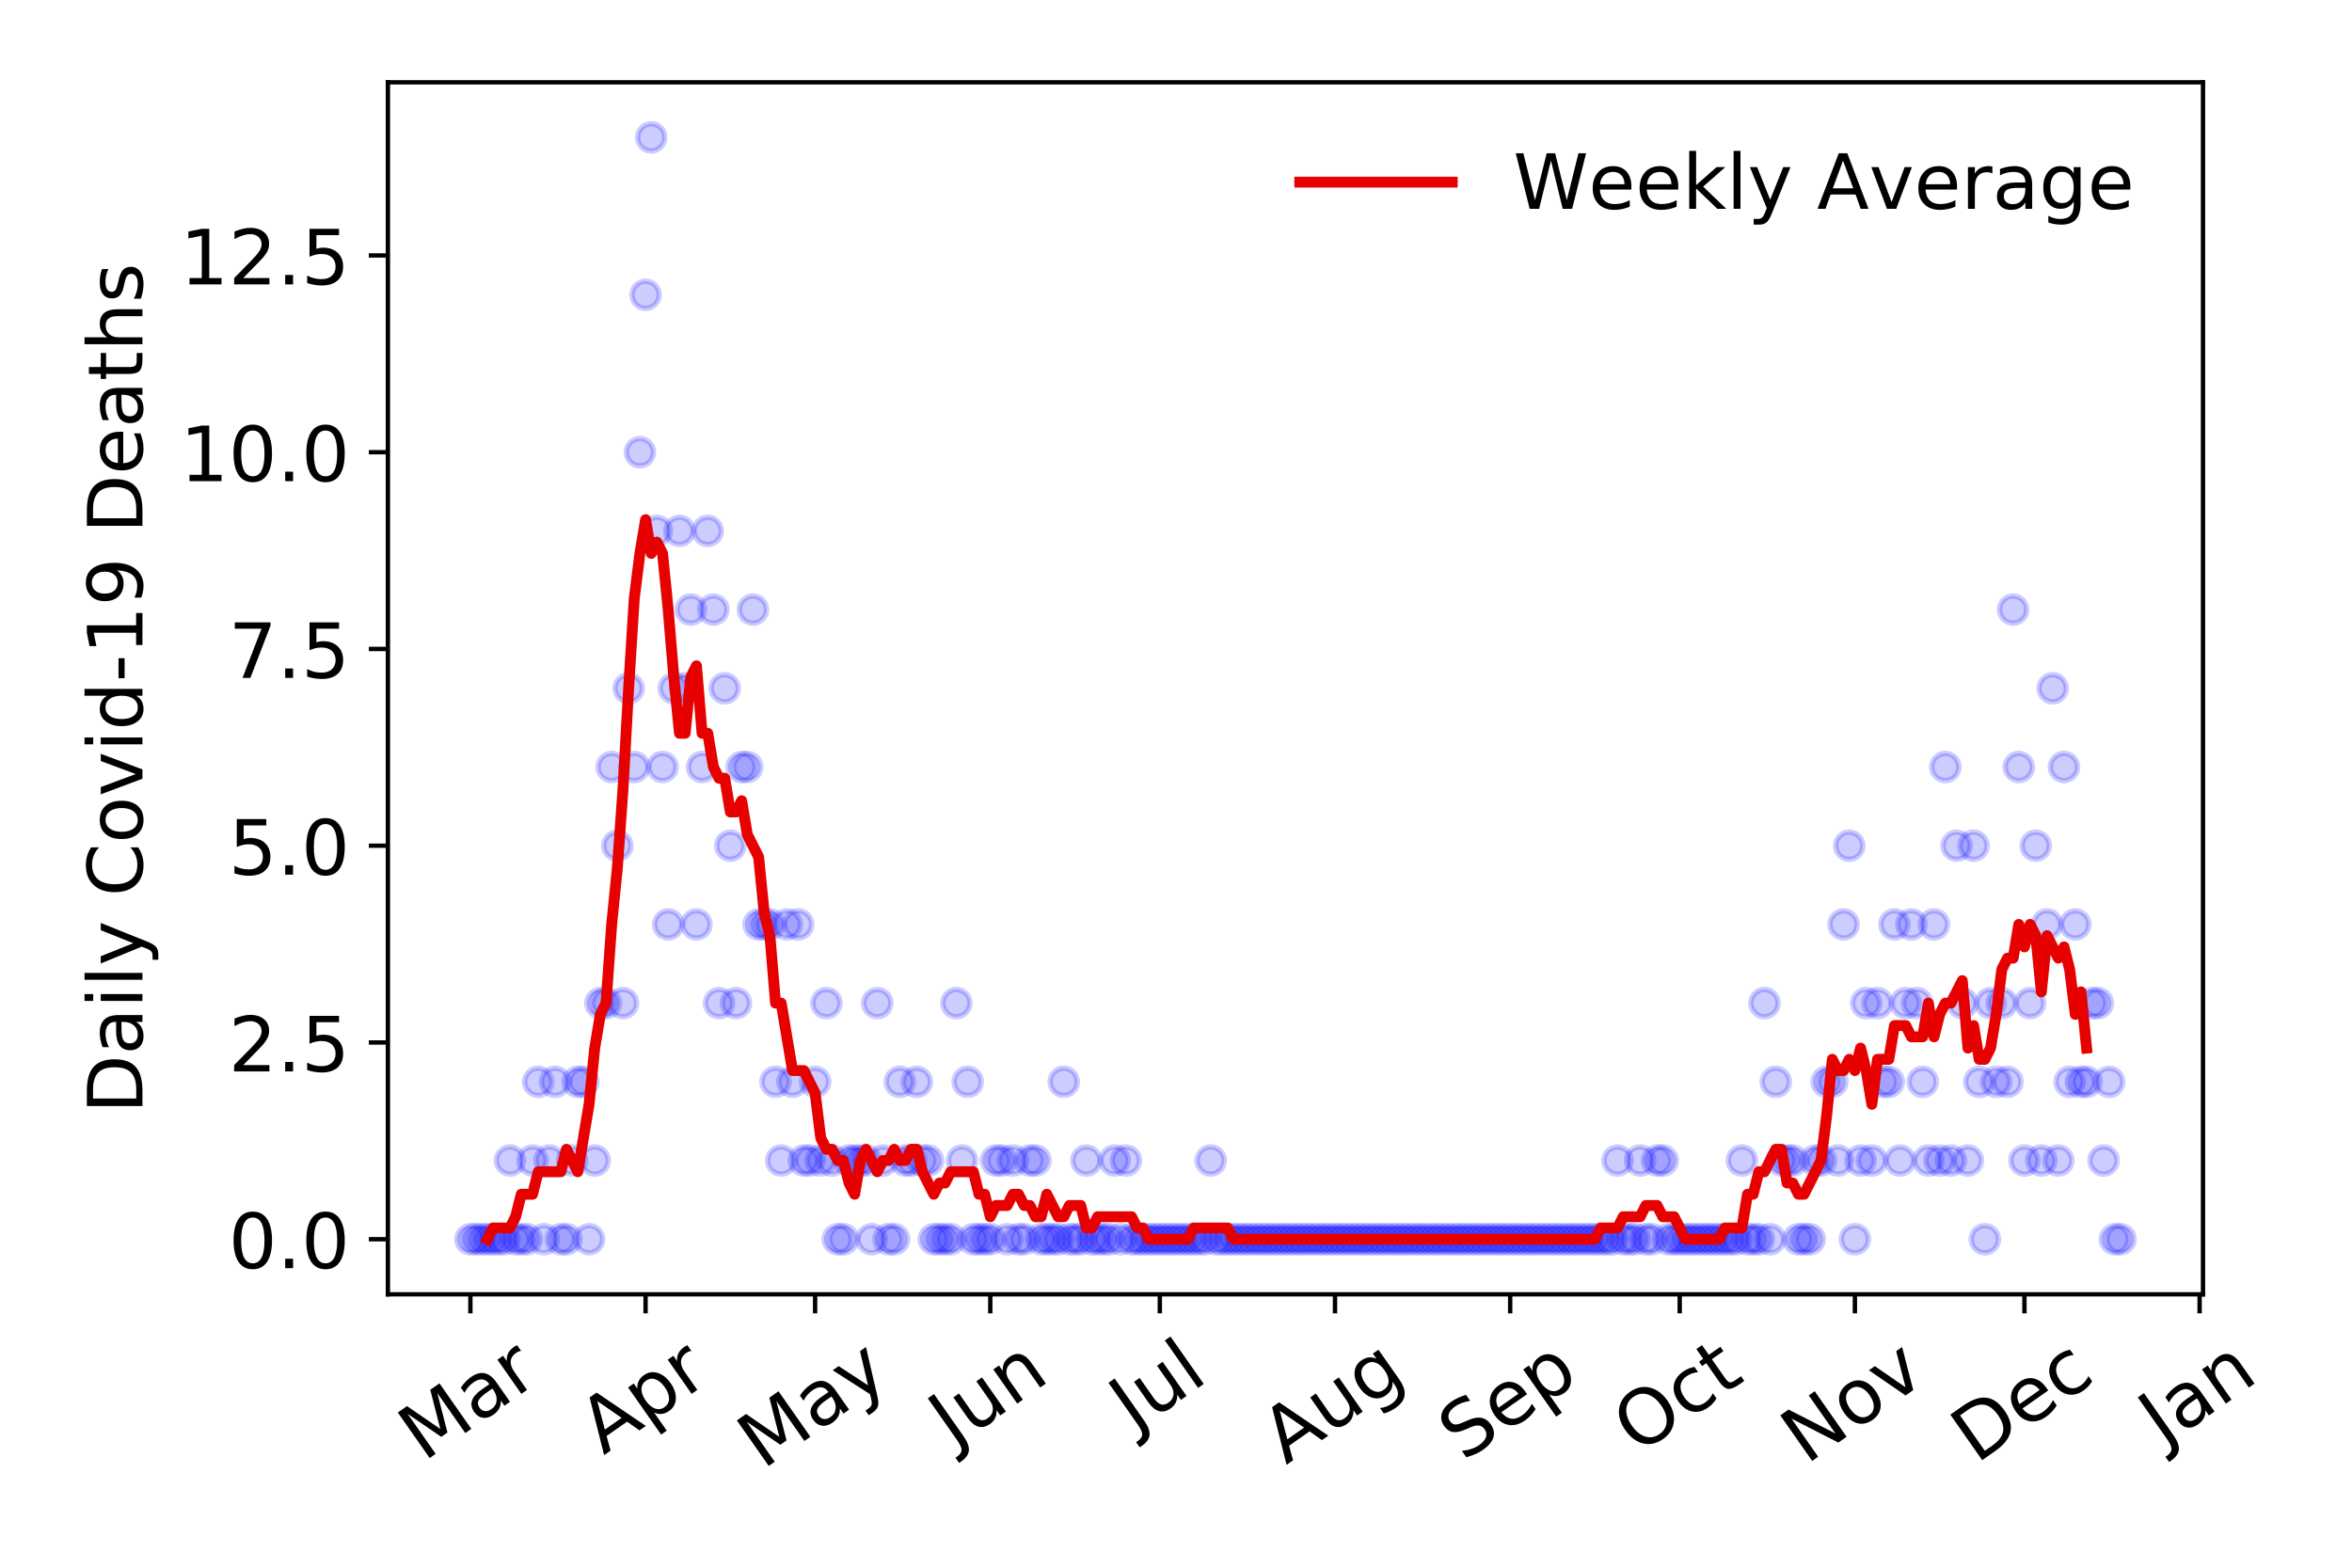 <?xml version="1.0" encoding="utf-8" standalone="no"?>
<!DOCTYPE svg PUBLIC "-//W3C//DTD SVG 1.1//EN"
  "http://www.w3.org/Graphics/SVG/1.1/DTD/svg11.dtd">
<!-- Created with matplotlib (https://matplotlib.org/) -->
<svg height="288pt" version="1.1" viewBox="0 0 432 288" width="432pt" xmlns="http://www.w3.org/2000/svg" xmlns:xlink="http://www.w3.org/1999/xlink">
 <defs>
  <style type="text/css">
*{stroke-linecap:butt;stroke-linejoin:round;}
  </style>
 </defs>
 <g id="figure_1">
  <g id="patch_1">
   <path d="M 0 288 
L 432 288 
L 432 0 
L 0 0 
z
" style="fill:#ffffff;"/>
  </g>
  <g id="axes_1">
   <g id="patch_2">
    <path d="M 71.245 237.778 
L 404.633 237.778 
L 404.633 15.12 
L 71.245 15.12 
z
" style="fill:#ffffff;"/>
   </g>
   <g id="matplotlib.axis_1">
    <g id="xtick_1">
     <g id="line2d_1">
      <defs>
       <path d="M 0 0 
L 0 3.5 
" id="mb503b5ea7a" style="stroke:#000000;stroke-width:0.8;"/>
      </defs>
      <g>
       <use style="stroke:#000000;stroke-width:0.8;" x="86.399" xlink:href="#mb503b5ea7a" y="237.778"/>
      </g>
     </g>
     <g id="text_1">
      <!-- Mar -->
      <defs>
       <path d="M 9.812 72.906 
L 24.516 72.906 
L 43.109 23.297 
L 61.812 72.906 
L 76.516 72.906 
L 76.516 0 
L 66.891 0 
L 66.891 64.016 
L 48.094 14.016 
L 38.188 14.016 
L 19.391 64.016 
L 19.391 0 
L 9.812 0 
z
" id="DejaVuSans-77"/>
       <path d="M 34.281 27.484 
Q 23.391 27.484 19.188 25 
Q 14.984 22.516 14.984 16.5 
Q 14.984 11.719 18.141 8.906 
Q 21.297 6.109 26.703 6.109 
Q 34.188 6.109 38.703 11.406 
Q 43.219 16.703 43.219 25.484 
L 43.219 27.484 
z
M 52.203 31.203 
L 52.203 0 
L 43.219 0 
L 43.219 8.297 
Q 40.141 3.328 35.547 0.953 
Q 30.953 -1.422 24.312 -1.422 
Q 15.922 -1.422 10.953 3.297 
Q 6 8.016 6 15.922 
Q 6 25.141 12.172 29.828 
Q 18.359 34.516 30.609 34.516 
L 43.219 34.516 
L 43.219 35.406 
Q 43.219 41.609 39.141 45 
Q 35.062 48.391 27.688 48.391 
Q 23 48.391 18.547 47.266 
Q 14.109 46.141 10.016 43.891 
L 10.016 52.203 
Q 14.938 54.109 19.578 55.047 
Q 24.219 56 28.609 56 
Q 40.484 56 46.344 49.844 
Q 52.203 43.703 52.203 31.203 
z
" id="DejaVuSans-97"/>
       <path d="M 41.109 46.297 
Q 39.594 47.172 37.812 47.578 
Q 36.031 48 33.891 48 
Q 26.266 48 22.188 43.047 
Q 18.109 38.094 18.109 28.812 
L 18.109 0 
L 9.078 0 
L 9.078 54.688 
L 18.109 54.688 
L 18.109 46.188 
Q 20.953 51.172 25.484 53.578 
Q 30.031 56 36.531 56 
Q 37.453 56 38.578 55.875 
Q 39.703 55.766 41.062 55.516 
z
" id="DejaVuSans-114"/>
      </defs>
      <g transform="translate(77.796 268.643)rotate(-35)scale(0.14 -0.14)">
       <use xlink:href="#DejaVuSans-77"/>
       <use x="86.279" xlink:href="#DejaVuSans-97"/>
       <use x="147.559" xlink:href="#DejaVuSans-114"/>
      </g>
     </g>
    </g>
    <g id="xtick_2">
     <g id="line2d_2">
      <g>
       <use style="stroke:#000000;stroke-width:0.8;" x="118.575" xlink:href="#mb503b5ea7a" y="237.778"/>
      </g>
     </g>
     <g id="text_2">
      <!-- Apr -->
      <defs>
       <path d="M 34.188 63.188 
L 20.797 26.906 
L 47.609 26.906 
z
M 28.609 72.906 
L 39.797 72.906 
L 67.578 0 
L 57.328 0 
L 50.688 18.703 
L 17.828 18.703 
L 11.188 0 
L 0.781 0 
z
" id="DejaVuSans-65"/>
       <path d="M 18.109 8.203 
L 18.109 -20.797 
L 9.078 -20.797 
L 9.078 54.688 
L 18.109 54.688 
L 18.109 46.391 
Q 20.953 51.266 25.266 53.625 
Q 29.594 56 35.594 56 
Q 45.562 56 51.781 48.094 
Q 58.016 40.188 58.016 27.297 
Q 58.016 14.406 51.781 6.484 
Q 45.562 -1.422 35.594 -1.422 
Q 29.594 -1.422 25.266 0.953 
Q 20.953 3.328 18.109 8.203 
z
M 48.688 27.297 
Q 48.688 37.203 44.609 42.844 
Q 40.531 48.484 33.406 48.484 
Q 26.266 48.484 22.188 42.844 
Q 18.109 37.203 18.109 27.297 
Q 18.109 17.391 22.188 11.75 
Q 26.266 6.109 33.406 6.109 
Q 40.531 6.109 44.609 11.75 
Q 48.688 17.391 48.688 27.297 
z
" id="DejaVuSans-112"/>
      </defs>
      <g transform="translate(110.871 267.384)rotate(-35)scale(0.14 -0.14)">
       <use xlink:href="#DejaVuSans-65"/>
       <use x="68.408" xlink:href="#DejaVuSans-112"/>
       <use x="131.885" xlink:href="#DejaVuSans-114"/>
      </g>
     </g>
    </g>
    <g id="xtick_3">
     <g id="line2d_3">
      <g>
       <use style="stroke:#000000;stroke-width:0.8;" x="149.714" xlink:href="#mb503b5ea7a" y="237.778"/>
      </g>
     </g>
     <g id="text_3">
      <!-- May -->
      <defs>
       <path d="M 32.172 -5.078 
Q 28.375 -14.844 24.75 -17.812 
Q 21.141 -20.797 15.094 -20.797 
L 7.906 -20.797 
L 7.906 -13.281 
L 13.188 -13.281 
Q 16.891 -13.281 18.938 -11.516 
Q 21 -9.766 23.484 -3.219 
L 25.094 0.875 
L 2.984 54.688 
L 12.5 54.688 
L 29.594 11.922 
L 46.688 54.688 
L 56.203 54.688 
z
" id="DejaVuSans-121"/>
      </defs>
      <g transform="translate(140.074 270.094)rotate(-35)scale(0.14 -0.14)">
       <use xlink:href="#DejaVuSans-77"/>
       <use x="86.279" xlink:href="#DejaVuSans-97"/>
       <use x="147.559" xlink:href="#DejaVuSans-121"/>
      </g>
     </g>
    </g>
    <g id="xtick_4">
     <g id="line2d_4">
      <g>
       <use style="stroke:#000000;stroke-width:0.8;" x="181.89" xlink:href="#mb503b5ea7a" y="237.778"/>
      </g>
     </g>
     <g id="text_4">
      <!-- Jun -->
      <defs>
       <path d="M 9.812 72.906 
L 19.672 72.906 
L 19.672 5.078 
Q 19.672 -8.109 14.672 -14.062 
Q 9.672 -20.016 -1.422 -20.016 
L -5.172 -20.016 
L -5.172 -11.719 
L -2.094 -11.719 
Q 4.438 -11.719 7.125 -8.047 
Q 9.812 -4.391 9.812 5.078 
z
" id="DejaVuSans-74"/>
       <path d="M 8.5 21.578 
L 8.5 54.688 
L 17.484 54.688 
L 17.484 21.922 
Q 17.484 14.156 20.5 10.266 
Q 23.531 6.391 29.594 6.391 
Q 36.859 6.391 41.078 11.031 
Q 45.312 15.672 45.312 23.688 
L 45.312 54.688 
L 54.297 54.688 
L 54.297 0 
L 45.312 0 
L 45.312 8.406 
Q 42.047 3.422 37.719 1 
Q 33.406 -1.422 27.688 -1.422 
Q 18.266 -1.422 13.375 4.438 
Q 8.5 10.297 8.5 21.578 
z
M 31.109 56 
z
" id="DejaVuSans-117"/>
       <path d="M 54.891 33.016 
L 54.891 0 
L 45.906 0 
L 45.906 32.719 
Q 45.906 40.484 42.875 44.328 
Q 39.844 48.188 33.797 48.188 
Q 26.516 48.188 22.312 43.547 
Q 18.109 38.922 18.109 30.906 
L 18.109 0 
L 9.078 0 
L 9.078 54.688 
L 18.109 54.688 
L 18.109 46.188 
Q 21.344 51.125 25.703 53.562 
Q 30.078 56 35.797 56 
Q 45.219 56 50.047 50.172 
Q 54.891 44.344 54.891 33.016 
z
" id="DejaVuSans-110"/>
      </defs>
      <g transform="translate(175.146 266.039)rotate(-35)scale(0.14 -0.14)">
       <use xlink:href="#DejaVuSans-74"/>
       <use x="29.492" xlink:href="#DejaVuSans-117"/>
       <use x="92.871" xlink:href="#DejaVuSans-110"/>
      </g>
     </g>
    </g>
    <g id="xtick_5">
     <g id="line2d_5">
      <g>
       <use style="stroke:#000000;stroke-width:0.8;" x="213.028" xlink:href="#mb503b5ea7a" y="237.778"/>
      </g>
     </g>
     <g id="text_5">
      <!-- Jul -->
      <defs>
       <path d="M 9.422 75.984 
L 18.406 75.984 
L 18.406 0 
L 9.422 0 
z
" id="DejaVuSans-108"/>
      </defs>
      <g transform="translate(208.326 263.181)rotate(-35)scale(0.14 -0.14)">
       <use xlink:href="#DejaVuSans-74"/>
       <use x="29.492" xlink:href="#DejaVuSans-117"/>
       <use x="92.871" xlink:href="#DejaVuSans-108"/>
      </g>
     </g>
    </g>
    <g id="xtick_6">
     <g id="line2d_6">
      <g>
       <use style="stroke:#000000;stroke-width:0.8;" x="245.205" xlink:href="#mb503b5ea7a" y="237.778"/>
      </g>
     </g>
     <g id="text_6">
      <!-- Aug -->
      <defs>
       <path d="M 45.406 27.984 
Q 45.406 37.75 41.375 43.109 
Q 37.359 48.484 30.078 48.484 
Q 22.859 48.484 18.828 43.109 
Q 14.797 37.75 14.797 27.984 
Q 14.797 18.266 18.828 12.891 
Q 22.859 7.516 30.078 7.516 
Q 37.359 7.516 41.375 12.891 
Q 45.406 18.266 45.406 27.984 
z
M 54.391 6.781 
Q 54.391 -7.172 48.188 -13.984 
Q 42 -20.797 29.203 -20.797 
Q 24.469 -20.797 20.266 -20.094 
Q 16.062 -19.391 12.109 -17.922 
L 12.109 -9.188 
Q 16.062 -11.328 19.922 -12.344 
Q 23.781 -13.375 27.781 -13.375 
Q 36.625 -13.375 41.016 -8.766 
Q 45.406 -4.156 45.406 5.172 
L 45.406 9.625 
Q 42.625 4.781 38.281 2.391 
Q 33.938 0 27.875 0 
Q 17.828 0 11.672 7.656 
Q 5.516 15.328 5.516 27.984 
Q 5.516 40.672 11.672 48.328 
Q 17.828 56 27.875 56 
Q 33.938 56 38.281 53.609 
Q 42.625 51.219 45.406 46.391 
L 45.406 54.688 
L 54.391 54.688 
z
" id="DejaVuSans-103"/>
      </defs>
      <g transform="translate(236.224 269.172)rotate(-35)scale(0.14 -0.14)">
       <use xlink:href="#DejaVuSans-65"/>
       <use x="68.408" xlink:href="#DejaVuSans-117"/>
       <use x="131.787" xlink:href="#DejaVuSans-103"/>
      </g>
     </g>
    </g>
    <g id="xtick_7">
     <g id="line2d_7">
      <g>
       <use style="stroke:#000000;stroke-width:0.8;" x="277.381" xlink:href="#mb503b5ea7a" y="237.778"/>
      </g>
     </g>
     <g id="text_7">
      <!-- Sep -->
      <defs>
       <path d="M 53.516 70.516 
L 53.516 60.891 
Q 47.906 63.578 42.922 64.891 
Q 37.938 66.219 33.297 66.219 
Q 25.25 66.219 20.875 63.094 
Q 16.5 59.969 16.5 54.203 
Q 16.5 49.359 19.406 46.891 
Q 22.312 44.438 30.422 42.922 
L 36.375 41.703 
Q 47.406 39.594 52.656 34.297 
Q 57.906 29 57.906 20.125 
Q 57.906 9.516 50.797 4.047 
Q 43.703 -1.422 29.984 -1.422 
Q 24.812 -1.422 18.969 -0.25 
Q 13.141 0.922 6.891 3.219 
L 6.891 13.375 
Q 12.891 10.016 18.656 8.297 
Q 24.422 6.594 29.984 6.594 
Q 38.422 6.594 43.016 9.906 
Q 47.609 13.234 47.609 19.391 
Q 47.609 24.75 44.312 27.781 
Q 41.016 30.812 33.5 32.328 
L 27.484 33.5 
Q 16.453 35.688 11.516 40.375 
Q 6.594 45.062 6.594 53.422 
Q 6.594 63.094 13.406 68.656 
Q 20.219 74.219 32.172 74.219 
Q 37.312 74.219 42.625 73.281 
Q 47.953 72.359 53.516 70.516 
z
" id="DejaVuSans-83"/>
       <path d="M 56.203 29.594 
L 56.203 25.203 
L 14.891 25.203 
Q 15.484 15.922 20.484 11.062 
Q 25.484 6.203 34.422 6.203 
Q 39.594 6.203 44.453 7.469 
Q 49.312 8.734 54.109 11.281 
L 54.109 2.781 
Q 49.266 0.734 44.188 -0.344 
Q 39.109 -1.422 33.891 -1.422 
Q 20.797 -1.422 13.156 6.188 
Q 5.516 13.812 5.516 26.812 
Q 5.516 40.234 12.766 48.109 
Q 20.016 56 32.328 56 
Q 43.359 56 49.781 48.891 
Q 56.203 41.797 56.203 29.594 
z
M 47.219 32.234 
Q 47.125 39.594 43.094 43.984 
Q 39.062 48.391 32.422 48.391 
Q 24.906 48.391 20.391 44.141 
Q 15.875 39.891 15.188 32.172 
z
" id="DejaVuSans-101"/>
      </defs>
      <g transform="translate(268.788 268.629)rotate(-35)scale(0.14 -0.14)">
       <use xlink:href="#DejaVuSans-83"/>
       <use x="63.477" xlink:href="#DejaVuSans-101"/>
       <use x="125" xlink:href="#DejaVuSans-112"/>
      </g>
     </g>
    </g>
    <g id="xtick_8">
     <g id="line2d_8">
      <g>
       <use style="stroke:#000000;stroke-width:0.8;" x="308.519" xlink:href="#mb503b5ea7a" y="237.778"/>
      </g>
     </g>
     <g id="text_8">
      <!-- Oct -->
      <defs>
       <path d="M 39.406 66.219 
Q 28.656 66.219 22.328 58.203 
Q 16.016 50.203 16.016 36.375 
Q 16.016 22.609 22.328 14.594 
Q 28.656 6.594 39.406 6.594 
Q 50.141 6.594 56.422 14.594 
Q 62.703 22.609 62.703 36.375 
Q 62.703 50.203 56.422 58.203 
Q 50.141 66.219 39.406 66.219 
z
M 39.406 74.219 
Q 54.734 74.219 63.906 63.938 
Q 73.094 53.656 73.094 36.375 
Q 73.094 19.141 63.906 8.859 
Q 54.734 -1.422 39.406 -1.422 
Q 24.031 -1.422 14.812 8.828 
Q 5.609 19.094 5.609 36.375 
Q 5.609 53.656 14.812 63.938 
Q 24.031 74.219 39.406 74.219 
z
" id="DejaVuSans-79"/>
       <path d="M 48.781 52.594 
L 48.781 44.188 
Q 44.969 46.297 41.141 47.344 
Q 37.312 48.391 33.406 48.391 
Q 24.656 48.391 19.812 42.844 
Q 14.984 37.312 14.984 27.297 
Q 14.984 17.281 19.812 11.734 
Q 24.656 6.203 33.406 6.203 
Q 37.312 6.203 41.141 7.25 
Q 44.969 8.297 48.781 10.406 
L 48.781 2.094 
Q 45.016 0.344 40.984 -0.531 
Q 36.969 -1.422 32.422 -1.422 
Q 20.062 -1.422 12.781 6.344 
Q 5.516 14.109 5.516 27.297 
Q 5.516 40.672 12.859 48.328 
Q 20.219 56 33.016 56 
Q 37.156 56 41.109 55.141 
Q 45.062 54.297 48.781 52.594 
z
" id="DejaVuSans-99"/>
       <path d="M 18.312 70.219 
L 18.312 54.688 
L 36.812 54.688 
L 36.812 47.703 
L 18.312 47.703 
L 18.312 18.016 
Q 18.312 11.328 20.141 9.422 
Q 21.969 7.516 27.594 7.516 
L 36.812 7.516 
L 36.812 0 
L 27.594 0 
Q 17.188 0 13.234 3.875 
Q 9.281 7.766 9.281 18.016 
L 9.281 47.703 
L 2.688 47.703 
L 2.688 54.688 
L 9.281 54.688 
L 9.281 70.219 
z
" id="DejaVuSans-116"/>
      </defs>
      <g transform="translate(300.821 267.377)rotate(-35)scale(0.14 -0.14)">
       <use xlink:href="#DejaVuSans-79"/>
       <use x="78.711" xlink:href="#DejaVuSans-99"/>
       <use x="133.691" xlink:href="#DejaVuSans-116"/>
      </g>
     </g>
    </g>
    <g id="xtick_9">
     <g id="line2d_9">
      <g>
       <use style="stroke:#000000;stroke-width:0.8;" x="340.696" xlink:href="#mb503b5ea7a" y="237.778"/>
      </g>
     </g>
     <g id="text_9">
      <!-- Nov -->
      <defs>
       <path d="M 9.812 72.906 
L 23.094 72.906 
L 55.422 11.922 
L 55.422 72.906 
L 64.984 72.906 
L 64.984 0 
L 51.703 0 
L 19.391 60.984 
L 19.391 0 
L 9.812 0 
z
" id="DejaVuSans-78"/>
       <path d="M 30.609 48.391 
Q 23.391 48.391 19.188 42.75 
Q 14.984 37.109 14.984 27.297 
Q 14.984 17.484 19.156 11.844 
Q 23.344 6.203 30.609 6.203 
Q 37.797 6.203 41.984 11.859 
Q 46.188 17.531 46.188 27.297 
Q 46.188 37.016 41.984 42.703 
Q 37.797 48.391 30.609 48.391 
z
M 30.609 56 
Q 42.328 56 49.016 48.375 
Q 55.719 40.766 55.719 27.297 
Q 55.719 13.875 49.016 6.219 
Q 42.328 -1.422 30.609 -1.422 
Q 18.844 -1.422 12.172 6.219 
Q 5.516 13.875 5.516 27.297 
Q 5.516 40.766 12.172 48.375 
Q 18.844 56 30.609 56 
z
" id="DejaVuSans-111"/>
       <path d="M 2.984 54.688 
L 12.5 54.688 
L 29.594 8.797 
L 46.688 54.688 
L 56.203 54.688 
L 35.688 0 
L 23.484 0 
z
" id="DejaVuSans-118"/>
      </defs>
      <g transform="translate(331.719 269.166)rotate(-35)scale(0.14 -0.14)">
       <use xlink:href="#DejaVuSans-78"/>
       <use x="74.805" xlink:href="#DejaVuSans-111"/>
       <use x="135.986" xlink:href="#DejaVuSans-118"/>
      </g>
     </g>
    </g>
    <g id="xtick_10">
     <g id="line2d_10">
      <g>
       <use style="stroke:#000000;stroke-width:0.8;" x="371.834" xlink:href="#mb503b5ea7a" y="237.778"/>
      </g>
     </g>
     <g id="text_10">
      <!-- Dec -->
      <defs>
       <path d="M 19.672 64.797 
L 19.672 8.109 
L 31.594 8.109 
Q 46.688 8.109 53.688 14.938 
Q 60.688 21.781 60.688 36.531 
Q 60.688 51.172 53.688 57.984 
Q 46.688 64.797 31.594 64.797 
z
M 9.812 72.906 
L 30.078 72.906 
Q 51.266 72.906 61.172 64.094 
Q 71.094 55.281 71.094 36.531 
Q 71.094 17.672 61.125 8.828 
Q 51.172 0 30.078 0 
L 9.812 0 
z
" id="DejaVuSans-68"/>
      </defs>
      <g transform="translate(362.954 269.032)rotate(-35)scale(0.14 -0.14)">
       <use xlink:href="#DejaVuSans-68"/>
       <use x="77.002" xlink:href="#DejaVuSans-101"/>
       <use x="138.525" xlink:href="#DejaVuSans-99"/>
      </g>
     </g>
    </g>
    <g id="xtick_11">
     <g id="line2d_11">
      <g>
       <use style="stroke:#000000;stroke-width:0.8;" x="404.011" xlink:href="#mb503b5ea7a" y="237.778"/>
      </g>
     </g>
     <g id="text_11">
      <!-- Jan -->
      <g transform="translate(397.387 265.871)rotate(-35)scale(0.14 -0.14)">
       <use xlink:href="#DejaVuSans-74"/>
       <use x="29.492" xlink:href="#DejaVuSans-97"/>
       <use x="90.771" xlink:href="#DejaVuSans-110"/>
      </g>
     </g>
    </g>
   </g>
   <g id="matplotlib.axis_2">
    <g id="ytick_1">
     <g id="line2d_12">
      <defs>
       <path d="M 0 0 
L -3.5 0 
" id="m8c6354482f" style="stroke:#000000;stroke-width:0.8;"/>
      </defs>
      <g>
       <use style="stroke:#000000;stroke-width:0.8;" x="71.245" xlink:href="#m8c6354482f" y="227.657"/>
      </g>
     </g>
     <g id="text_12">
      <!-- 0.0 -->
      <defs>
       <path d="M 31.781 66.406 
Q 24.172 66.406 20.328 58.906 
Q 16.5 51.422 16.5 36.375 
Q 16.5 21.391 20.328 13.891 
Q 24.172 6.391 31.781 6.391 
Q 39.453 6.391 43.281 13.891 
Q 47.125 21.391 47.125 36.375 
Q 47.125 51.422 43.281 58.906 
Q 39.453 66.406 31.781 66.406 
z
M 31.781 74.219 
Q 44.047 74.219 50.516 64.516 
Q 56.984 54.828 56.984 36.375 
Q 56.984 17.969 50.516 8.266 
Q 44.047 -1.422 31.781 -1.422 
Q 19.531 -1.422 13.062 8.266 
Q 6.594 17.969 6.594 36.375 
Q 6.594 54.828 13.062 64.516 
Q 19.531 74.219 31.781 74.219 
z
" id="DejaVuSans-48"/>
       <path d="M 10.688 12.406 
L 21 12.406 
L 21 0 
L 10.688 0 
z
" id="DejaVuSans-46"/>
      </defs>
      <g transform="translate(41.981 232.976)scale(0.14 -0.14)">
       <use xlink:href="#DejaVuSans-48"/>
       <use x="63.623" xlink:href="#DejaVuSans-46"/>
       <use x="95.41" xlink:href="#DejaVuSans-48"/>
      </g>
     </g>
    </g>
    <g id="ytick_2">
     <g id="line2d_13">
      <g>
       <use style="stroke:#000000;stroke-width:0.8;" x="71.245" xlink:href="#m8c6354482f" y="191.512"/>
      </g>
     </g>
     <g id="text_13">
      <!-- 2.5 -->
      <defs>
       <path d="M 19.188 8.297 
L 53.609 8.297 
L 53.609 0 
L 7.328 0 
L 7.328 8.297 
Q 12.938 14.109 22.625 23.891 
Q 32.328 33.688 34.812 36.531 
Q 39.547 41.844 41.422 45.531 
Q 43.312 49.219 43.312 52.781 
Q 43.312 58.594 39.234 62.25 
Q 35.156 65.922 28.609 65.922 
Q 23.969 65.922 18.812 64.312 
Q 13.672 62.703 7.812 59.422 
L 7.812 69.391 
Q 13.766 71.781 18.938 73 
Q 24.125 74.219 28.422 74.219 
Q 39.75 74.219 46.484 68.547 
Q 53.219 62.891 53.219 53.422 
Q 53.219 48.922 51.531 44.891 
Q 49.859 40.875 45.406 35.406 
Q 44.188 33.984 37.641 27.219 
Q 31.109 20.453 19.188 8.297 
z
" id="DejaVuSans-50"/>
       <path d="M 10.797 72.906 
L 49.516 72.906 
L 49.516 64.594 
L 19.828 64.594 
L 19.828 46.734 
Q 21.969 47.469 24.109 47.828 
Q 26.266 48.188 28.422 48.188 
Q 40.625 48.188 47.75 41.5 
Q 54.891 34.812 54.891 23.391 
Q 54.891 11.625 47.562 5.094 
Q 40.234 -1.422 26.906 -1.422 
Q 22.312 -1.422 17.547 -0.641 
Q 12.797 0.141 7.719 1.703 
L 7.719 11.625 
Q 12.109 9.234 16.797 8.062 
Q 21.484 6.891 26.703 6.891 
Q 35.156 6.891 40.078 11.328 
Q 45.016 15.766 45.016 23.391 
Q 45.016 31 40.078 35.438 
Q 35.156 39.891 26.703 39.891 
Q 22.75 39.891 18.812 39.016 
Q 14.891 38.141 10.797 36.281 
z
" id="DejaVuSans-53"/>
      </defs>
      <g transform="translate(41.981 196.83)scale(0.14 -0.14)">
       <use xlink:href="#DejaVuSans-50"/>
       <use x="63.623" xlink:href="#DejaVuSans-46"/>
       <use x="95.41" xlink:href="#DejaVuSans-53"/>
      </g>
     </g>
    </g>
    <g id="ytick_3">
     <g id="line2d_14">
      <g>
       <use style="stroke:#000000;stroke-width:0.8;" x="71.245" xlink:href="#m8c6354482f" y="155.366"/>
      </g>
     </g>
     <g id="text_14">
      <!-- 5.0 -->
      <g transform="translate(41.981 160.685)scale(0.14 -0.14)">
       <use xlink:href="#DejaVuSans-53"/>
       <use x="63.623" xlink:href="#DejaVuSans-46"/>
       <use x="95.41" xlink:href="#DejaVuSans-48"/>
      </g>
     </g>
    </g>
    <g id="ytick_4">
     <g id="line2d_15">
      <g>
       <use style="stroke:#000000;stroke-width:0.8;" x="71.245" xlink:href="#m8c6354482f" y="119.22"/>
      </g>
     </g>
     <g id="text_15">
      <!-- 7.5 -->
      <defs>
       <path d="M 8.203 72.906 
L 55.078 72.906 
L 55.078 68.703 
L 28.609 0 
L 18.312 0 
L 43.219 64.594 
L 8.203 64.594 
z
" id="DejaVuSans-55"/>
      </defs>
      <g transform="translate(41.981 124.539)scale(0.14 -0.14)">
       <use xlink:href="#DejaVuSans-55"/>
       <use x="63.623" xlink:href="#DejaVuSans-46"/>
       <use x="95.41" xlink:href="#DejaVuSans-53"/>
      </g>
     </g>
    </g>
    <g id="ytick_5">
     <g id="line2d_16">
      <g>
       <use style="stroke:#000000;stroke-width:0.8;" x="71.245" xlink:href="#m8c6354482f" y="83.074"/>
      </g>
     </g>
     <g id="text_16">
      <!-- 10.0 -->
      <defs>
       <path d="M 12.406 8.297 
L 28.516 8.297 
L 28.516 63.922 
L 10.984 60.406 
L 10.984 69.391 
L 28.422 72.906 
L 38.281 72.906 
L 38.281 8.297 
L 54.391 8.297 
L 54.391 0 
L 12.406 0 
z
" id="DejaVuSans-49"/>
      </defs>
      <g transform="translate(33.073 88.393)scale(0.14 -0.14)">
       <use xlink:href="#DejaVuSans-49"/>
       <use x="63.623" xlink:href="#DejaVuSans-48"/>
       <use x="127.246" xlink:href="#DejaVuSans-46"/>
       <use x="159.033" xlink:href="#DejaVuSans-48"/>
      </g>
     </g>
    </g>
    <g id="ytick_6">
     <g id="line2d_17">
      <g>
       <use style="stroke:#000000;stroke-width:0.8;" x="71.245" xlink:href="#m8c6354482f" y="46.928"/>
      </g>
     </g>
     <g id="text_17">
      <!-- 12.5 -->
      <g transform="translate(33.073 52.247)scale(0.14 -0.14)">
       <use xlink:href="#DejaVuSans-49"/>
       <use x="63.623" xlink:href="#DejaVuSans-50"/>
       <use x="127.246" xlink:href="#DejaVuSans-46"/>
       <use x="159.033" xlink:href="#DejaVuSans-53"/>
      </g>
     </g>
    </g>
    <g id="text_18">
     <!-- Daily Covid-19 Deaths -->
     <defs>
      <path d="M 9.422 54.688 
L 18.406 54.688 
L 18.406 0 
L 9.422 0 
z
M 9.422 75.984 
L 18.406 75.984 
L 18.406 64.594 
L 9.422 64.594 
z
" id="DejaVuSans-105"/>
      <path id="DejaVuSans-32"/>
      <path d="M 64.406 67.281 
L 64.406 56.891 
Q 59.422 61.531 53.781 63.812 
Q 48.141 66.109 41.797 66.109 
Q 29.297 66.109 22.656 58.469 
Q 16.016 50.828 16.016 36.375 
Q 16.016 21.969 22.656 14.328 
Q 29.297 6.688 41.797 6.688 
Q 48.141 6.688 53.781 8.984 
Q 59.422 11.281 64.406 15.922 
L 64.406 5.609 
Q 59.234 2.094 53.438 0.328 
Q 47.656 -1.422 41.219 -1.422 
Q 24.656 -1.422 15.125 8.703 
Q 5.609 18.844 5.609 36.375 
Q 5.609 53.953 15.125 64.078 
Q 24.656 74.219 41.219 74.219 
Q 47.75 74.219 53.531 72.484 
Q 59.328 70.75 64.406 67.281 
z
" id="DejaVuSans-67"/>
      <path d="M 45.406 46.391 
L 45.406 75.984 
L 54.391 75.984 
L 54.391 0 
L 45.406 0 
L 45.406 8.203 
Q 42.578 3.328 38.25 0.953 
Q 33.938 -1.422 27.875 -1.422 
Q 17.969 -1.422 11.734 6.484 
Q 5.516 14.406 5.516 27.297 
Q 5.516 40.188 11.734 48.094 
Q 17.969 56 27.875 56 
Q 33.938 56 38.25 53.625 
Q 42.578 51.266 45.406 46.391 
z
M 14.797 27.297 
Q 14.797 17.391 18.875 11.75 
Q 22.953 6.109 30.078 6.109 
Q 37.203 6.109 41.297 11.75 
Q 45.406 17.391 45.406 27.297 
Q 45.406 37.203 41.297 42.844 
Q 37.203 48.484 30.078 48.484 
Q 22.953 48.484 18.875 42.844 
Q 14.797 37.203 14.797 27.297 
z
" id="DejaVuSans-100"/>
      <path d="M 4.891 31.391 
L 31.203 31.391 
L 31.203 23.391 
L 4.891 23.391 
z
" id="DejaVuSans-45"/>
      <path d="M 10.984 1.516 
L 10.984 10.5 
Q 14.703 8.734 18.5 7.812 
Q 22.312 6.891 25.984 6.891 
Q 35.75 6.891 40.891 13.453 
Q 46.047 20.016 46.781 33.406 
Q 43.953 29.203 39.594 26.953 
Q 35.25 24.703 29.984 24.703 
Q 19.047 24.703 12.672 31.312 
Q 6.297 37.938 6.297 49.422 
Q 6.297 60.641 12.938 67.422 
Q 19.578 74.219 30.609 74.219 
Q 43.266 74.219 49.922 64.516 
Q 56.594 54.828 56.594 36.375 
Q 56.594 19.141 48.406 8.859 
Q 40.234 -1.422 26.422 -1.422 
Q 22.703 -1.422 18.891 -0.688 
Q 15.094 0.047 10.984 1.516 
z
M 30.609 32.422 
Q 37.25 32.422 41.125 36.953 
Q 45.016 41.5 45.016 49.422 
Q 45.016 57.281 41.125 61.844 
Q 37.25 66.406 30.609 66.406 
Q 23.969 66.406 20.094 61.844 
Q 16.219 57.281 16.219 49.422 
Q 16.219 41.5 20.094 36.953 
Q 23.969 32.422 30.609 32.422 
z
" id="DejaVuSans-57"/>
      <path d="M 54.891 33.016 
L 54.891 0 
L 45.906 0 
L 45.906 32.719 
Q 45.906 40.484 42.875 44.328 
Q 39.844 48.188 33.797 48.188 
Q 26.516 48.188 22.312 43.547 
Q 18.109 38.922 18.109 30.906 
L 18.109 0 
L 9.078 0 
L 9.078 75.984 
L 18.109 75.984 
L 18.109 46.188 
Q 21.344 51.125 25.703 53.562 
Q 30.078 56 35.797 56 
Q 45.219 56 50.047 50.172 
Q 54.891 44.344 54.891 33.016 
z
" id="DejaVuSans-104"/>
      <path d="M 44.281 53.078 
L 44.281 44.578 
Q 40.484 46.531 36.375 47.5 
Q 32.281 48.484 27.875 48.484 
Q 21.188 48.484 17.844 46.438 
Q 14.5 44.391 14.5 40.281 
Q 14.5 37.156 16.891 35.375 
Q 19.281 33.594 26.516 31.984 
L 29.594 31.297 
Q 39.156 29.25 43.188 25.516 
Q 47.219 21.781 47.219 15.094 
Q 47.219 7.469 41.188 3.016 
Q 35.156 -1.422 24.609 -1.422 
Q 20.219 -1.422 15.453 -0.562 
Q 10.688 0.297 5.422 2 
L 5.422 11.281 
Q 10.406 8.688 15.234 7.391 
Q 20.062 6.109 24.812 6.109 
Q 31.156 6.109 34.562 8.281 
Q 37.984 10.453 37.984 14.406 
Q 37.984 18.062 35.516 20.016 
Q 33.062 21.969 24.703 23.781 
L 21.578 24.516 
Q 13.234 26.266 9.516 29.906 
Q 5.812 33.547 5.812 39.891 
Q 5.812 47.609 11.281 51.797 
Q 16.75 56 26.812 56 
Q 31.781 56 36.172 55.266 
Q 40.578 54.547 44.281 53.078 
z
" id="DejaVuSans-115"/>
     </defs>
     <g transform="translate(26.162 204.56)rotate(-90)scale(0.14 -0.14)">
      <use xlink:href="#DejaVuSans-68"/>
      <use x="77.002" xlink:href="#DejaVuSans-97"/>
      <use x="138.281" xlink:href="#DejaVuSans-105"/>
      <use x="166.064" xlink:href="#DejaVuSans-108"/>
      <use x="193.848" xlink:href="#DejaVuSans-121"/>
      <use x="253.027" xlink:href="#DejaVuSans-32"/>
      <use x="284.814" xlink:href="#DejaVuSans-67"/>
      <use x="354.639" xlink:href="#DejaVuSans-111"/>
      <use x="415.82" xlink:href="#DejaVuSans-118"/>
      <use x="475" xlink:href="#DejaVuSans-105"/>
      <use x="502.783" xlink:href="#DejaVuSans-100"/>
      <use x="566.26" xlink:href="#DejaVuSans-45"/>
      <use x="602.344" xlink:href="#DejaVuSans-49"/>
      <use x="665.967" xlink:href="#DejaVuSans-57"/>
      <use x="729.59" xlink:href="#DejaVuSans-32"/>
      <use x="761.377" xlink:href="#DejaVuSans-68"/>
      <use x="838.379" xlink:href="#DejaVuSans-101"/>
      <use x="899.902" xlink:href="#DejaVuSans-97"/>
      <use x="961.182" xlink:href="#DejaVuSans-116"/>
      <use x="1000.391" xlink:href="#DejaVuSans-104"/>
      <use x="1063.77" xlink:href="#DejaVuSans-115"/>
     </g>
    </g>
   </g>
   <g id="line2d_18">
    <defs>
     <path d="M 0 2.5 
C 0.663 2.5 1.299 2.237 1.768 1.768 
C 2.237 1.299 2.5 0.663 2.5 0 
C 2.5 -0.663 2.237 -1.299 1.768 -1.768 
C 1.299 -2.237 0.663 -2.5 0 -2.5 
C -0.663 -2.5 -1.299 -2.237 -1.768 -1.768 
C -2.237 -1.299 -2.5 -0.663 -2.5 0 
C -2.5 0.663 -2.237 1.299 -1.768 1.768 
C -1.299 2.237 -0.663 2.5 0 2.5 
z
" id="m60b40bb984" style="stroke:#0000ff;stroke-opacity:0.2;"/>
    </defs>
    <g clip-path="url(#p52a09aaa53)">
     <use style="fill:#0000ff;fill-opacity:0.2;stroke:#0000ff;stroke-opacity:0.2;" x="86.399" xlink:href="#m60b40bb984" y="227.657"/>
     <use style="fill:#0000ff;fill-opacity:0.2;stroke:#0000ff;stroke-opacity:0.2;" x="87.437" xlink:href="#m60b40bb984" y="227.657"/>
     <use style="fill:#0000ff;fill-opacity:0.2;stroke:#0000ff;stroke-opacity:0.2;" x="88.475" xlink:href="#m60b40bb984" y="227.657"/>
     <use style="fill:#0000ff;fill-opacity:0.2;stroke:#0000ff;stroke-opacity:0.2;" x="89.513" xlink:href="#m60b40bb984" y="227.657"/>
     <use style="fill:#0000ff;fill-opacity:0.2;stroke:#0000ff;stroke-opacity:0.2;" x="90.551" xlink:href="#m60b40bb984" y="227.657"/>
     <use style="fill:#0000ff;fill-opacity:0.2;stroke:#0000ff;stroke-opacity:0.2;" x="91.589" xlink:href="#m60b40bb984" y="227.657"/>
     <use style="fill:#0000ff;fill-opacity:0.2;stroke:#0000ff;stroke-opacity:0.2;" x="92.627" xlink:href="#m60b40bb984" y="227.657"/>
     <use style="fill:#0000ff;fill-opacity:0.2;stroke:#0000ff;stroke-opacity:0.2;" x="93.665" xlink:href="#m60b40bb984" y="213.199"/>
     <use style="fill:#0000ff;fill-opacity:0.2;stroke:#0000ff;stroke-opacity:0.2;" x="94.703" xlink:href="#m60b40bb984" y="227.657"/>
     <use style="fill:#0000ff;fill-opacity:0.2;stroke:#0000ff;stroke-opacity:0.2;" x="95.741" xlink:href="#m60b40bb984" y="227.657"/>
     <use style="fill:#0000ff;fill-opacity:0.2;stroke:#0000ff;stroke-opacity:0.2;" x="96.778" xlink:href="#m60b40bb984" y="227.657"/>
     <use style="fill:#0000ff;fill-opacity:0.2;stroke:#0000ff;stroke-opacity:0.2;" x="97.816" xlink:href="#m60b40bb984" y="213.199"/>
     <use style="fill:#0000ff;fill-opacity:0.2;stroke:#0000ff;stroke-opacity:0.2;" x="98.854" xlink:href="#m60b40bb984" y="198.741"/>
     <use style="fill:#0000ff;fill-opacity:0.2;stroke:#0000ff;stroke-opacity:0.2;" x="99.892" xlink:href="#m60b40bb984" y="227.657"/>
     <use style="fill:#0000ff;fill-opacity:0.2;stroke:#0000ff;stroke-opacity:0.2;" x="100.93" xlink:href="#m60b40bb984" y="213.199"/>
     <use style="fill:#0000ff;fill-opacity:0.2;stroke:#0000ff;stroke-opacity:0.2;" x="101.968" xlink:href="#m60b40bb984" y="198.741"/>
     <use style="fill:#0000ff;fill-opacity:0.2;stroke:#0000ff;stroke-opacity:0.2;" x="103.006" xlink:href="#m60b40bb984" y="227.657"/>
     <use style="fill:#0000ff;fill-opacity:0.2;stroke:#0000ff;stroke-opacity:0.2;" x="104.044" xlink:href="#m60b40bb984" y="227.657"/>
     <use style="fill:#0000ff;fill-opacity:0.2;stroke:#0000ff;stroke-opacity:0.2;" x="105.082" xlink:href="#m60b40bb984" y="213.199"/>
     <use style="fill:#0000ff;fill-opacity:0.2;stroke:#0000ff;stroke-opacity:0.2;" x="106.12" xlink:href="#m60b40bb984" y="198.741"/>
     <use style="fill:#0000ff;fill-opacity:0.2;stroke:#0000ff;stroke-opacity:0.2;" x="107.158" xlink:href="#m60b40bb984" y="198.741"/>
     <use style="fill:#0000ff;fill-opacity:0.2;stroke:#0000ff;stroke-opacity:0.2;" x="108.196" xlink:href="#m60b40bb984" y="227.657"/>
     <use style="fill:#0000ff;fill-opacity:0.2;stroke:#0000ff;stroke-opacity:0.2;" x="109.234" xlink:href="#m60b40bb984" y="213.199"/>
     <use style="fill:#0000ff;fill-opacity:0.2;stroke:#0000ff;stroke-opacity:0.2;" x="110.272" xlink:href="#m60b40bb984" y="184.282"/>
     <use style="fill:#0000ff;fill-opacity:0.2;stroke:#0000ff;stroke-opacity:0.2;" x="111.31" xlink:href="#m60b40bb984" y="184.282"/>
     <use style="fill:#0000ff;fill-opacity:0.2;stroke:#0000ff;stroke-opacity:0.2;" x="112.348" xlink:href="#m60b40bb984" y="140.907"/>
     <use style="fill:#0000ff;fill-opacity:0.2;stroke:#0000ff;stroke-opacity:0.2;" x="113.386" xlink:href="#m60b40bb984" y="155.366"/>
     <use style="fill:#0000ff;fill-opacity:0.2;stroke:#0000ff;stroke-opacity:0.2;" x="114.424" xlink:href="#m60b40bb984" y="184.282"/>
     <use style="fill:#0000ff;fill-opacity:0.2;stroke:#0000ff;stroke-opacity:0.2;" x="115.462" xlink:href="#m60b40bb984" y="126.449"/>
     <use style="fill:#0000ff;fill-opacity:0.2;stroke:#0000ff;stroke-opacity:0.2;" x="116.499" xlink:href="#m60b40bb984" y="140.907"/>
     <use style="fill:#0000ff;fill-opacity:0.2;stroke:#0000ff;stroke-opacity:0.2;" x="117.537" xlink:href="#m60b40bb984" y="83.074"/>
     <use style="fill:#0000ff;fill-opacity:0.2;stroke:#0000ff;stroke-opacity:0.2;" x="118.575" xlink:href="#m60b40bb984" y="54.157"/>
     <use style="fill:#0000ff;fill-opacity:0.2;stroke:#0000ff;stroke-opacity:0.2;" x="119.613" xlink:href="#m60b40bb984" y="25.241"/>
     <use style="fill:#0000ff;fill-opacity:0.2;stroke:#0000ff;stroke-opacity:0.2;" x="120.651" xlink:href="#m60b40bb984" y="97.532"/>
     <use style="fill:#0000ff;fill-opacity:0.2;stroke:#0000ff;stroke-opacity:0.2;" x="121.689" xlink:href="#m60b40bb984" y="140.907"/>
     <use style="fill:#0000ff;fill-opacity:0.2;stroke:#0000ff;stroke-opacity:0.2;" x="122.727" xlink:href="#m60b40bb984" y="169.824"/>
     <use style="fill:#0000ff;fill-opacity:0.2;stroke:#0000ff;stroke-opacity:0.2;" x="123.765" xlink:href="#m60b40bb984" y="126.449"/>
     <use style="fill:#0000ff;fill-opacity:0.2;stroke:#0000ff;stroke-opacity:0.2;" x="124.803" xlink:href="#m60b40bb984" y="97.532"/>
     <use style="fill:#0000ff;fill-opacity:0.2;stroke:#0000ff;stroke-opacity:0.2;" x="125.841" xlink:href="#m60b40bb984" y="126.449"/>
     <use style="fill:#0000ff;fill-opacity:0.2;stroke:#0000ff;stroke-opacity:0.2;" x="126.879" xlink:href="#m60b40bb984" y="111.991"/>
     <use style="fill:#0000ff;fill-opacity:0.2;stroke:#0000ff;stroke-opacity:0.2;" x="127.917" xlink:href="#m60b40bb984" y="169.824"/>
     <use style="fill:#0000ff;fill-opacity:0.2;stroke:#0000ff;stroke-opacity:0.2;" x="128.955" xlink:href="#m60b40bb984" y="140.907"/>
     <use style="fill:#0000ff;fill-opacity:0.2;stroke:#0000ff;stroke-opacity:0.2;" x="129.993" xlink:href="#m60b40bb984" y="97.532"/>
     <use style="fill:#0000ff;fill-opacity:0.2;stroke:#0000ff;stroke-opacity:0.2;" x="131.031" xlink:href="#m60b40bb984" y="111.991"/>
     <use style="fill:#0000ff;fill-opacity:0.2;stroke:#0000ff;stroke-opacity:0.2;" x="132.069" xlink:href="#m60b40bb984" y="184.282"/>
     <use style="fill:#0000ff;fill-opacity:0.2;stroke:#0000ff;stroke-opacity:0.2;" x="133.107" xlink:href="#m60b40bb984" y="126.449"/>
     <use style="fill:#0000ff;fill-opacity:0.2;stroke:#0000ff;stroke-opacity:0.2;" x="134.145" xlink:href="#m60b40bb984" y="155.366"/>
     <use style="fill:#0000ff;fill-opacity:0.2;stroke:#0000ff;stroke-opacity:0.2;" x="135.182" xlink:href="#m60b40bb984" y="184.282"/>
     <use style="fill:#0000ff;fill-opacity:0.2;stroke:#0000ff;stroke-opacity:0.2;" x="136.22" xlink:href="#m60b40bb984" y="140.907"/>
     <use style="fill:#0000ff;fill-opacity:0.2;stroke:#0000ff;stroke-opacity:0.2;" x="137.258" xlink:href="#m60b40bb984" y="140.907"/>
     <use style="fill:#0000ff;fill-opacity:0.2;stroke:#0000ff;stroke-opacity:0.2;" x="138.296" xlink:href="#m60b40bb984" y="111.991"/>
     <use style="fill:#0000ff;fill-opacity:0.2;stroke:#0000ff;stroke-opacity:0.2;" x="139.334" xlink:href="#m60b40bb984" y="169.824"/>
     <use style="fill:#0000ff;fill-opacity:0.2;stroke:#0000ff;stroke-opacity:0.2;" x="140.372" xlink:href="#m60b40bb984" y="169.824"/>
     <use style="fill:#0000ff;fill-opacity:0.2;stroke:#0000ff;stroke-opacity:0.2;" x="141.41" xlink:href="#m60b40bb984" y="169.824"/>
     <use style="fill:#0000ff;fill-opacity:0.2;stroke:#0000ff;stroke-opacity:0.2;" x="142.448" xlink:href="#m60b40bb984" y="198.741"/>
     <use style="fill:#0000ff;fill-opacity:0.2;stroke:#0000ff;stroke-opacity:0.2;" x="143.486" xlink:href="#m60b40bb984" y="213.199"/>
     <use style="fill:#0000ff;fill-opacity:0.2;stroke:#0000ff;stroke-opacity:0.2;" x="144.524" xlink:href="#m60b40bb984" y="169.824"/>
     <use style="fill:#0000ff;fill-opacity:0.2;stroke:#0000ff;stroke-opacity:0.2;" x="145.562" xlink:href="#m60b40bb984" y="198.741"/>
     <use style="fill:#0000ff;fill-opacity:0.2;stroke:#0000ff;stroke-opacity:0.2;" x="146.6" xlink:href="#m60b40bb984" y="169.824"/>
     <use style="fill:#0000ff;fill-opacity:0.2;stroke:#0000ff;stroke-opacity:0.2;" x="147.638" xlink:href="#m60b40bb984" y="213.199"/>
     <use style="fill:#0000ff;fill-opacity:0.2;stroke:#0000ff;stroke-opacity:0.2;" x="148.676" xlink:href="#m60b40bb984" y="213.199"/>
     <use style="fill:#0000ff;fill-opacity:0.2;stroke:#0000ff;stroke-opacity:0.2;" x="149.714" xlink:href="#m60b40bb984" y="198.741"/>
     <use style="fill:#0000ff;fill-opacity:0.2;stroke:#0000ff;stroke-opacity:0.2;" x="150.752" xlink:href="#m60b40bb984" y="213.199"/>
     <use style="fill:#0000ff;fill-opacity:0.2;stroke:#0000ff;stroke-opacity:0.2;" x="151.79" xlink:href="#m60b40bb984" y="184.282"/>
     <use style="fill:#0000ff;fill-opacity:0.2;stroke:#0000ff;stroke-opacity:0.2;" x="152.828" xlink:href="#m60b40bb984" y="213.199"/>
     <use style="fill:#0000ff;fill-opacity:0.2;stroke:#0000ff;stroke-opacity:0.2;" x="153.866" xlink:href="#m60b40bb984" y="227.657"/>
     <use style="fill:#0000ff;fill-opacity:0.2;stroke:#0000ff;stroke-opacity:0.2;" x="154.903" xlink:href="#m60b40bb984" y="227.657"/>
     <use style="fill:#0000ff;fill-opacity:0.2;stroke:#0000ff;stroke-opacity:0.2;" x="155.941" xlink:href="#m60b40bb984" y="213.199"/>
     <use style="fill:#0000ff;fill-opacity:0.2;stroke:#0000ff;stroke-opacity:0.2;" x="156.979" xlink:href="#m60b40bb984" y="213.199"/>
     <use style="fill:#0000ff;fill-opacity:0.2;stroke:#0000ff;stroke-opacity:0.2;" x="158.017" xlink:href="#m60b40bb984" y="213.199"/>
     <use style="fill:#0000ff;fill-opacity:0.2;stroke:#0000ff;stroke-opacity:0.2;" x="159.055" xlink:href="#m60b40bb984" y="213.199"/>
     <use style="fill:#0000ff;fill-opacity:0.2;stroke:#0000ff;stroke-opacity:0.2;" x="160.093" xlink:href="#m60b40bb984" y="227.657"/>
     <use style="fill:#0000ff;fill-opacity:0.2;stroke:#0000ff;stroke-opacity:0.2;" x="161.131" xlink:href="#m60b40bb984" y="184.282"/>
     <use style="fill:#0000ff;fill-opacity:0.2;stroke:#0000ff;stroke-opacity:0.2;" x="162.169" xlink:href="#m60b40bb984" y="213.199"/>
     <use style="fill:#0000ff;fill-opacity:0.2;stroke:#0000ff;stroke-opacity:0.2;" x="163.207" xlink:href="#m60b40bb984" y="227.657"/>
     <use style="fill:#0000ff;fill-opacity:0.2;stroke:#0000ff;stroke-opacity:0.2;" x="164.245" xlink:href="#m60b40bb984" y="227.657"/>
     <use style="fill:#0000ff;fill-opacity:0.2;stroke:#0000ff;stroke-opacity:0.2;" x="165.283" xlink:href="#m60b40bb984" y="198.741"/>
     <use style="fill:#0000ff;fill-opacity:0.2;stroke:#0000ff;stroke-opacity:0.2;" x="166.321" xlink:href="#m60b40bb984" y="213.199"/>
     <use style="fill:#0000ff;fill-opacity:0.2;stroke:#0000ff;stroke-opacity:0.2;" x="167.359" xlink:href="#m60b40bb984" y="213.199"/>
     <use style="fill:#0000ff;fill-opacity:0.2;stroke:#0000ff;stroke-opacity:0.2;" x="168.397" xlink:href="#m60b40bb984" y="198.741"/>
     <use style="fill:#0000ff;fill-opacity:0.2;stroke:#0000ff;stroke-opacity:0.2;" x="169.435" xlink:href="#m60b40bb984" y="213.199"/>
     <use style="fill:#0000ff;fill-opacity:0.2;stroke:#0000ff;stroke-opacity:0.2;" x="170.473" xlink:href="#m60b40bb984" y="213.199"/>
     <use style="fill:#0000ff;fill-opacity:0.2;stroke:#0000ff;stroke-opacity:0.2;" x="171.511" xlink:href="#m60b40bb984" y="227.657"/>
     <use style="fill:#0000ff;fill-opacity:0.2;stroke:#0000ff;stroke-opacity:0.2;" x="172.549" xlink:href="#m60b40bb984" y="227.657"/>
     <use style="fill:#0000ff;fill-opacity:0.2;stroke:#0000ff;stroke-opacity:0.2;" x="173.586" xlink:href="#m60b40bb984" y="227.657"/>
     <use style="fill:#0000ff;fill-opacity:0.2;stroke:#0000ff;stroke-opacity:0.2;" x="174.624" xlink:href="#m60b40bb984" y="227.657"/>
     <use style="fill:#0000ff;fill-opacity:0.2;stroke:#0000ff;stroke-opacity:0.2;" x="175.662" xlink:href="#m60b40bb984" y="184.282"/>
     <use style="fill:#0000ff;fill-opacity:0.2;stroke:#0000ff;stroke-opacity:0.2;" x="176.7" xlink:href="#m60b40bb984" y="213.199"/>
     <use style="fill:#0000ff;fill-opacity:0.2;stroke:#0000ff;stroke-opacity:0.2;" x="177.738" xlink:href="#m60b40bb984" y="198.741"/>
     <use style="fill:#0000ff;fill-opacity:0.2;stroke:#0000ff;stroke-opacity:0.2;" x="178.776" xlink:href="#m60b40bb984" y="227.657"/>
     <use style="fill:#0000ff;fill-opacity:0.2;stroke:#0000ff;stroke-opacity:0.2;" x="179.814" xlink:href="#m60b40bb984" y="227.657"/>
     <use style="fill:#0000ff;fill-opacity:0.2;stroke:#0000ff;stroke-opacity:0.2;" x="180.852" xlink:href="#m60b40bb984" y="227.657"/>
     <use style="fill:#0000ff;fill-opacity:0.2;stroke:#0000ff;stroke-opacity:0.2;" x="181.89" xlink:href="#m60b40bb984" y="227.657"/>
     <use style="fill:#0000ff;fill-opacity:0.2;stroke:#0000ff;stroke-opacity:0.2;" x="182.928" xlink:href="#m60b40bb984" y="213.199"/>
     <use style="fill:#0000ff;fill-opacity:0.2;stroke:#0000ff;stroke-opacity:0.2;" x="183.966" xlink:href="#m60b40bb984" y="213.199"/>
     <use style="fill:#0000ff;fill-opacity:0.2;stroke:#0000ff;stroke-opacity:0.2;" x="185.004" xlink:href="#m60b40bb984" y="227.657"/>
     <use style="fill:#0000ff;fill-opacity:0.2;stroke:#0000ff;stroke-opacity:0.2;" x="186.042" xlink:href="#m60b40bb984" y="213.199"/>
     <use style="fill:#0000ff;fill-opacity:0.2;stroke:#0000ff;stroke-opacity:0.2;" x="187.08" xlink:href="#m60b40bb984" y="227.657"/>
     <use style="fill:#0000ff;fill-opacity:0.2;stroke:#0000ff;stroke-opacity:0.2;" x="188.118" xlink:href="#m60b40bb984" y="227.657"/>
     <use style="fill:#0000ff;fill-opacity:0.2;stroke:#0000ff;stroke-opacity:0.2;" x="189.156" xlink:href="#m60b40bb984" y="213.199"/>
     <use style="fill:#0000ff;fill-opacity:0.2;stroke:#0000ff;stroke-opacity:0.2;" x="190.194" xlink:href="#m60b40bb984" y="213.199"/>
     <use style="fill:#0000ff;fill-opacity:0.2;stroke:#0000ff;stroke-opacity:0.2;" x="191.232" xlink:href="#m60b40bb984" y="227.657"/>
     <use style="fill:#0000ff;fill-opacity:0.2;stroke:#0000ff;stroke-opacity:0.2;" x="192.27" xlink:href="#m60b40bb984" y="227.657"/>
     <use style="fill:#0000ff;fill-opacity:0.2;stroke:#0000ff;stroke-opacity:0.2;" x="193.307" xlink:href="#m60b40bb984" y="227.657"/>
     <use style="fill:#0000ff;fill-opacity:0.2;stroke:#0000ff;stroke-opacity:0.2;" x="194.345" xlink:href="#m60b40bb984" y="227.657"/>
     <use style="fill:#0000ff;fill-opacity:0.2;stroke:#0000ff;stroke-opacity:0.2;" x="195.383" xlink:href="#m60b40bb984" y="198.741"/>
     <use style="fill:#0000ff;fill-opacity:0.2;stroke:#0000ff;stroke-opacity:0.2;" x="196.421" xlink:href="#m60b40bb984" y="227.657"/>
     <use style="fill:#0000ff;fill-opacity:0.2;stroke:#0000ff;stroke-opacity:0.2;" x="197.459" xlink:href="#m60b40bb984" y="227.657"/>
     <use style="fill:#0000ff;fill-opacity:0.2;stroke:#0000ff;stroke-opacity:0.2;" x="198.497" xlink:href="#m60b40bb984" y="227.657"/>
     <use style="fill:#0000ff;fill-opacity:0.2;stroke:#0000ff;stroke-opacity:0.2;" x="199.535" xlink:href="#m60b40bb984" y="213.199"/>
     <use style="fill:#0000ff;fill-opacity:0.2;stroke:#0000ff;stroke-opacity:0.2;" x="200.573" xlink:href="#m60b40bb984" y="227.657"/>
     <use style="fill:#0000ff;fill-opacity:0.2;stroke:#0000ff;stroke-opacity:0.2;" x="201.611" xlink:href="#m60b40bb984" y="227.657"/>
     <use style="fill:#0000ff;fill-opacity:0.2;stroke:#0000ff;stroke-opacity:0.2;" x="202.649" xlink:href="#m60b40bb984" y="227.657"/>
     <use style="fill:#0000ff;fill-opacity:0.2;stroke:#0000ff;stroke-opacity:0.2;" x="203.687" xlink:href="#m60b40bb984" y="227.657"/>
     <use style="fill:#0000ff;fill-opacity:0.2;stroke:#0000ff;stroke-opacity:0.2;" x="204.725" xlink:href="#m60b40bb984" y="213.199"/>
     <use style="fill:#0000ff;fill-opacity:0.2;stroke:#0000ff;stroke-opacity:0.2;" x="205.763" xlink:href="#m60b40bb984" y="227.657"/>
     <use style="fill:#0000ff;fill-opacity:0.2;stroke:#0000ff;stroke-opacity:0.2;" x="206.801" xlink:href="#m60b40bb984" y="213.199"/>
     <use style="fill:#0000ff;fill-opacity:0.2;stroke:#0000ff;stroke-opacity:0.2;" x="207.839" xlink:href="#m60b40bb984" y="227.657"/>
     <use style="fill:#0000ff;fill-opacity:0.2;stroke:#0000ff;stroke-opacity:0.2;" x="208.877" xlink:href="#m60b40bb984" y="227.657"/>
     <use style="fill:#0000ff;fill-opacity:0.2;stroke:#0000ff;stroke-opacity:0.2;" x="209.915" xlink:href="#m60b40bb984" y="227.657"/>
     <use style="fill:#0000ff;fill-opacity:0.2;stroke:#0000ff;stroke-opacity:0.2;" x="210.953" xlink:href="#m60b40bb984" y="227.657"/>
     <use style="fill:#0000ff;fill-opacity:0.2;stroke:#0000ff;stroke-opacity:0.2;" x="211.99" xlink:href="#m60b40bb984" y="227.657"/>
     <use style="fill:#0000ff;fill-opacity:0.2;stroke:#0000ff;stroke-opacity:0.2;" x="213.028" xlink:href="#m60b40bb984" y="227.657"/>
     <use style="fill:#0000ff;fill-opacity:0.2;stroke:#0000ff;stroke-opacity:0.2;" x="214.066" xlink:href="#m60b40bb984" y="227.657"/>
     <use style="fill:#0000ff;fill-opacity:0.2;stroke:#0000ff;stroke-opacity:0.2;" x="215.104" xlink:href="#m60b40bb984" y="227.657"/>
     <use style="fill:#0000ff;fill-opacity:0.2;stroke:#0000ff;stroke-opacity:0.2;" x="216.142" xlink:href="#m60b40bb984" y="227.657"/>
     <use style="fill:#0000ff;fill-opacity:0.2;stroke:#0000ff;stroke-opacity:0.2;" x="217.18" xlink:href="#m60b40bb984" y="227.657"/>
     <use style="fill:#0000ff;fill-opacity:0.2;stroke:#0000ff;stroke-opacity:0.2;" x="218.218" xlink:href="#m60b40bb984" y="227.657"/>
     <use style="fill:#0000ff;fill-opacity:0.2;stroke:#0000ff;stroke-opacity:0.2;" x="219.256" xlink:href="#m60b40bb984" y="227.657"/>
     <use style="fill:#0000ff;fill-opacity:0.2;stroke:#0000ff;stroke-opacity:0.2;" x="220.294" xlink:href="#m60b40bb984" y="227.657"/>
     <use style="fill:#0000ff;fill-opacity:0.2;stroke:#0000ff;stroke-opacity:0.2;" x="221.332" xlink:href="#m60b40bb984" y="227.657"/>
     <use style="fill:#0000ff;fill-opacity:0.2;stroke:#0000ff;stroke-opacity:0.2;" x="222.37" xlink:href="#m60b40bb984" y="213.199"/>
     <use style="fill:#0000ff;fill-opacity:0.2;stroke:#0000ff;stroke-opacity:0.2;" x="223.408" xlink:href="#m60b40bb984" y="227.657"/>
     <use style="fill:#0000ff;fill-opacity:0.2;stroke:#0000ff;stroke-opacity:0.2;" x="224.446" xlink:href="#m60b40bb984" y="227.657"/>
     <use style="fill:#0000ff;fill-opacity:0.2;stroke:#0000ff;stroke-opacity:0.2;" x="225.484" xlink:href="#m60b40bb984" y="227.657"/>
     <use style="fill:#0000ff;fill-opacity:0.2;stroke:#0000ff;stroke-opacity:0.2;" x="226.522" xlink:href="#m60b40bb984" y="227.657"/>
     <use style="fill:#0000ff;fill-opacity:0.2;stroke:#0000ff;stroke-opacity:0.2;" x="227.56" xlink:href="#m60b40bb984" y="227.657"/>
     <use style="fill:#0000ff;fill-opacity:0.2;stroke:#0000ff;stroke-opacity:0.2;" x="228.598" xlink:href="#m60b40bb984" y="227.657"/>
     <use style="fill:#0000ff;fill-opacity:0.2;stroke:#0000ff;stroke-opacity:0.2;" x="229.636" xlink:href="#m60b40bb984" y="227.657"/>
     <use style="fill:#0000ff;fill-opacity:0.2;stroke:#0000ff;stroke-opacity:0.2;" x="230.674" xlink:href="#m60b40bb984" y="227.657"/>
     <use style="fill:#0000ff;fill-opacity:0.2;stroke:#0000ff;stroke-opacity:0.2;" x="231.711" xlink:href="#m60b40bb984" y="227.657"/>
     <use style="fill:#0000ff;fill-opacity:0.2;stroke:#0000ff;stroke-opacity:0.2;" x="232.749" xlink:href="#m60b40bb984" y="227.657"/>
     <use style="fill:#0000ff;fill-opacity:0.2;stroke:#0000ff;stroke-opacity:0.2;" x="233.787" xlink:href="#m60b40bb984" y="227.657"/>
     <use style="fill:#0000ff;fill-opacity:0.2;stroke:#0000ff;stroke-opacity:0.2;" x="234.825" xlink:href="#m60b40bb984" y="227.657"/>
     <use style="fill:#0000ff;fill-opacity:0.2;stroke:#0000ff;stroke-opacity:0.2;" x="235.863" xlink:href="#m60b40bb984" y="227.657"/>
     <use style="fill:#0000ff;fill-opacity:0.2;stroke:#0000ff;stroke-opacity:0.2;" x="236.901" xlink:href="#m60b40bb984" y="227.657"/>
     <use style="fill:#0000ff;fill-opacity:0.2;stroke:#0000ff;stroke-opacity:0.2;" x="237.939" xlink:href="#m60b40bb984" y="227.657"/>
     <use style="fill:#0000ff;fill-opacity:0.2;stroke:#0000ff;stroke-opacity:0.2;" x="238.977" xlink:href="#m60b40bb984" y="227.657"/>
     <use style="fill:#0000ff;fill-opacity:0.2;stroke:#0000ff;stroke-opacity:0.2;" x="240.015" xlink:href="#m60b40bb984" y="227.657"/>
     <use style="fill:#0000ff;fill-opacity:0.2;stroke:#0000ff;stroke-opacity:0.2;" x="241.053" xlink:href="#m60b40bb984" y="227.657"/>
     <use style="fill:#0000ff;fill-opacity:0.2;stroke:#0000ff;stroke-opacity:0.2;" x="242.091" xlink:href="#m60b40bb984" y="227.657"/>
     <use style="fill:#0000ff;fill-opacity:0.2;stroke:#0000ff;stroke-opacity:0.2;" x="243.129" xlink:href="#m60b40bb984" y="227.657"/>
     <use style="fill:#0000ff;fill-opacity:0.2;stroke:#0000ff;stroke-opacity:0.2;" x="244.167" xlink:href="#m60b40bb984" y="227.657"/>
     <use style="fill:#0000ff;fill-opacity:0.2;stroke:#0000ff;stroke-opacity:0.2;" x="245.205" xlink:href="#m60b40bb984" y="227.657"/>
     <use style="fill:#0000ff;fill-opacity:0.2;stroke:#0000ff;stroke-opacity:0.2;" x="246.243" xlink:href="#m60b40bb984" y="227.657"/>
     <use style="fill:#0000ff;fill-opacity:0.2;stroke:#0000ff;stroke-opacity:0.2;" x="247.281" xlink:href="#m60b40bb984" y="227.657"/>
     <use style="fill:#0000ff;fill-opacity:0.2;stroke:#0000ff;stroke-opacity:0.2;" x="248.319" xlink:href="#m60b40bb984" y="227.657"/>
     <use style="fill:#0000ff;fill-opacity:0.2;stroke:#0000ff;stroke-opacity:0.2;" x="249.357" xlink:href="#m60b40bb984" y="227.657"/>
     <use style="fill:#0000ff;fill-opacity:0.2;stroke:#0000ff;stroke-opacity:0.2;" x="250.394" xlink:href="#m60b40bb984" y="227.657"/>
     <use style="fill:#0000ff;fill-opacity:0.2;stroke:#0000ff;stroke-opacity:0.2;" x="251.432" xlink:href="#m60b40bb984" y="227.657"/>
     <use style="fill:#0000ff;fill-opacity:0.2;stroke:#0000ff;stroke-opacity:0.2;" x="252.47" xlink:href="#m60b40bb984" y="227.657"/>
     <use style="fill:#0000ff;fill-opacity:0.2;stroke:#0000ff;stroke-opacity:0.2;" x="253.508" xlink:href="#m60b40bb984" y="227.657"/>
     <use style="fill:#0000ff;fill-opacity:0.2;stroke:#0000ff;stroke-opacity:0.2;" x="254.546" xlink:href="#m60b40bb984" y="227.657"/>
     <use style="fill:#0000ff;fill-opacity:0.2;stroke:#0000ff;stroke-opacity:0.2;" x="255.584" xlink:href="#m60b40bb984" y="227.657"/>
     <use style="fill:#0000ff;fill-opacity:0.2;stroke:#0000ff;stroke-opacity:0.2;" x="256.622" xlink:href="#m60b40bb984" y="227.657"/>
     <use style="fill:#0000ff;fill-opacity:0.2;stroke:#0000ff;stroke-opacity:0.2;" x="257.66" xlink:href="#m60b40bb984" y="227.657"/>
     <use style="fill:#0000ff;fill-opacity:0.2;stroke:#0000ff;stroke-opacity:0.2;" x="258.698" xlink:href="#m60b40bb984" y="227.657"/>
     <use style="fill:#0000ff;fill-opacity:0.2;stroke:#0000ff;stroke-opacity:0.2;" x="259.736" xlink:href="#m60b40bb984" y="227.657"/>
     <use style="fill:#0000ff;fill-opacity:0.2;stroke:#0000ff;stroke-opacity:0.2;" x="260.774" xlink:href="#m60b40bb984" y="227.657"/>
     <use style="fill:#0000ff;fill-opacity:0.2;stroke:#0000ff;stroke-opacity:0.2;" x="261.812" xlink:href="#m60b40bb984" y="227.657"/>
     <use style="fill:#0000ff;fill-opacity:0.2;stroke:#0000ff;stroke-opacity:0.2;" x="262.85" xlink:href="#m60b40bb984" y="227.657"/>
     <use style="fill:#0000ff;fill-opacity:0.2;stroke:#0000ff;stroke-opacity:0.2;" x="263.888" xlink:href="#m60b40bb984" y="227.657"/>
     <use style="fill:#0000ff;fill-opacity:0.2;stroke:#0000ff;stroke-opacity:0.2;" x="264.926" xlink:href="#m60b40bb984" y="227.657"/>
     <use style="fill:#0000ff;fill-opacity:0.2;stroke:#0000ff;stroke-opacity:0.2;" x="265.964" xlink:href="#m60b40bb984" y="227.657"/>
     <use style="fill:#0000ff;fill-opacity:0.2;stroke:#0000ff;stroke-opacity:0.2;" x="267.002" xlink:href="#m60b40bb984" y="227.657"/>
     <use style="fill:#0000ff;fill-opacity:0.2;stroke:#0000ff;stroke-opacity:0.2;" x="268.04" xlink:href="#m60b40bb984" y="227.657"/>
     <use style="fill:#0000ff;fill-opacity:0.2;stroke:#0000ff;stroke-opacity:0.2;" x="269.078" xlink:href="#m60b40bb984" y="227.657"/>
     <use style="fill:#0000ff;fill-opacity:0.2;stroke:#0000ff;stroke-opacity:0.2;" x="270.115" xlink:href="#m60b40bb984" y="227.657"/>
     <use style="fill:#0000ff;fill-opacity:0.2;stroke:#0000ff;stroke-opacity:0.2;" x="271.153" xlink:href="#m60b40bb984" y="227.657"/>
     <use style="fill:#0000ff;fill-opacity:0.2;stroke:#0000ff;stroke-opacity:0.2;" x="272.191" xlink:href="#m60b40bb984" y="227.657"/>
     <use style="fill:#0000ff;fill-opacity:0.2;stroke:#0000ff;stroke-opacity:0.2;" x="273.229" xlink:href="#m60b40bb984" y="227.657"/>
     <use style="fill:#0000ff;fill-opacity:0.2;stroke:#0000ff;stroke-opacity:0.2;" x="274.267" xlink:href="#m60b40bb984" y="227.657"/>
     <use style="fill:#0000ff;fill-opacity:0.2;stroke:#0000ff;stroke-opacity:0.2;" x="275.305" xlink:href="#m60b40bb984" y="227.657"/>
     <use style="fill:#0000ff;fill-opacity:0.2;stroke:#0000ff;stroke-opacity:0.2;" x="276.343" xlink:href="#m60b40bb984" y="227.657"/>
     <use style="fill:#0000ff;fill-opacity:0.2;stroke:#0000ff;stroke-opacity:0.2;" x="277.381" xlink:href="#m60b40bb984" y="227.657"/>
     <use style="fill:#0000ff;fill-opacity:0.2;stroke:#0000ff;stroke-opacity:0.2;" x="278.419" xlink:href="#m60b40bb984" y="227.657"/>
     <use style="fill:#0000ff;fill-opacity:0.2;stroke:#0000ff;stroke-opacity:0.2;" x="279.457" xlink:href="#m60b40bb984" y="227.657"/>
     <use style="fill:#0000ff;fill-opacity:0.2;stroke:#0000ff;stroke-opacity:0.2;" x="280.495" xlink:href="#m60b40bb984" y="227.657"/>
     <use style="fill:#0000ff;fill-opacity:0.2;stroke:#0000ff;stroke-opacity:0.2;" x="281.533" xlink:href="#m60b40bb984" y="227.657"/>
     <use style="fill:#0000ff;fill-opacity:0.2;stroke:#0000ff;stroke-opacity:0.2;" x="282.571" xlink:href="#m60b40bb984" y="227.657"/>
     <use style="fill:#0000ff;fill-opacity:0.2;stroke:#0000ff;stroke-opacity:0.2;" x="283.609" xlink:href="#m60b40bb984" y="227.657"/>
     <use style="fill:#0000ff;fill-opacity:0.2;stroke:#0000ff;stroke-opacity:0.2;" x="284.647" xlink:href="#m60b40bb984" y="227.657"/>
     <use style="fill:#0000ff;fill-opacity:0.2;stroke:#0000ff;stroke-opacity:0.2;" x="285.685" xlink:href="#m60b40bb984" y="227.657"/>
     <use style="fill:#0000ff;fill-opacity:0.2;stroke:#0000ff;stroke-opacity:0.2;" x="286.723" xlink:href="#m60b40bb984" y="227.657"/>
     <use style="fill:#0000ff;fill-opacity:0.2;stroke:#0000ff;stroke-opacity:0.2;" x="287.761" xlink:href="#m60b40bb984" y="227.657"/>
     <use style="fill:#0000ff;fill-opacity:0.2;stroke:#0000ff;stroke-opacity:0.2;" x="288.799" xlink:href="#m60b40bb984" y="227.657"/>
     <use style="fill:#0000ff;fill-opacity:0.2;stroke:#0000ff;stroke-opacity:0.2;" x="289.836" xlink:href="#m60b40bb984" y="227.657"/>
     <use style="fill:#0000ff;fill-opacity:0.2;stroke:#0000ff;stroke-opacity:0.2;" x="290.874" xlink:href="#m60b40bb984" y="227.657"/>
     <use style="fill:#0000ff;fill-opacity:0.2;stroke:#0000ff;stroke-opacity:0.2;" x="291.912" xlink:href="#m60b40bb984" y="227.657"/>
     <use style="fill:#0000ff;fill-opacity:0.2;stroke:#0000ff;stroke-opacity:0.2;" x="292.95" xlink:href="#m60b40bb984" y="227.657"/>
     <use style="fill:#0000ff;fill-opacity:0.2;stroke:#0000ff;stroke-opacity:0.2;" x="293.988" xlink:href="#m60b40bb984" y="227.657"/>
     <use style="fill:#0000ff;fill-opacity:0.2;stroke:#0000ff;stroke-opacity:0.2;" x="295.026" xlink:href="#m60b40bb984" y="227.657"/>
     <use style="fill:#0000ff;fill-opacity:0.2;stroke:#0000ff;stroke-opacity:0.2;" x="296.064" xlink:href="#m60b40bb984" y="227.657"/>
     <use style="fill:#0000ff;fill-opacity:0.2;stroke:#0000ff;stroke-opacity:0.2;" x="297.102" xlink:href="#m60b40bb984" y="213.199"/>
     <use style="fill:#0000ff;fill-opacity:0.2;stroke:#0000ff;stroke-opacity:0.2;" x="298.14" xlink:href="#m60b40bb984" y="227.657"/>
     <use style="fill:#0000ff;fill-opacity:0.2;stroke:#0000ff;stroke-opacity:0.2;" x="299.178" xlink:href="#m60b40bb984" y="227.657"/>
     <use style="fill:#0000ff;fill-opacity:0.2;stroke:#0000ff;stroke-opacity:0.2;" x="300.216" xlink:href="#m60b40bb984" y="227.657"/>
     <use style="fill:#0000ff;fill-opacity:0.2;stroke:#0000ff;stroke-opacity:0.2;" x="301.254" xlink:href="#m60b40bb984" y="213.199"/>
     <use style="fill:#0000ff;fill-opacity:0.2;stroke:#0000ff;stroke-opacity:0.2;" x="302.292" xlink:href="#m60b40bb984" y="227.657"/>
     <use style="fill:#0000ff;fill-opacity:0.2;stroke:#0000ff;stroke-opacity:0.2;" x="303.33" xlink:href="#m60b40bb984" y="227.657"/>
     <use style="fill:#0000ff;fill-opacity:0.2;stroke:#0000ff;stroke-opacity:0.2;" x="304.368" xlink:href="#m60b40bb984" y="213.199"/>
     <use style="fill:#0000ff;fill-opacity:0.2;stroke:#0000ff;stroke-opacity:0.2;" x="305.406" xlink:href="#m60b40bb984" y="213.199"/>
     <use style="fill:#0000ff;fill-opacity:0.2;stroke:#0000ff;stroke-opacity:0.2;" x="306.444" xlink:href="#m60b40bb984" y="227.657"/>
     <use style="fill:#0000ff;fill-opacity:0.2;stroke:#0000ff;stroke-opacity:0.2;" x="307.482" xlink:href="#m60b40bb984" y="227.657"/>
     <use style="fill:#0000ff;fill-opacity:0.2;stroke:#0000ff;stroke-opacity:0.2;" x="308.519" xlink:href="#m60b40bb984" y="227.657"/>
     <use style="fill:#0000ff;fill-opacity:0.2;stroke:#0000ff;stroke-opacity:0.2;" x="309.557" xlink:href="#m60b40bb984" y="227.657"/>
     <use style="fill:#0000ff;fill-opacity:0.2;stroke:#0000ff;stroke-opacity:0.2;" x="310.595" xlink:href="#m60b40bb984" y="227.657"/>
     <use style="fill:#0000ff;fill-opacity:0.2;stroke:#0000ff;stroke-opacity:0.2;" x="311.633" xlink:href="#m60b40bb984" y="227.657"/>
     <use style="fill:#0000ff;fill-opacity:0.2;stroke:#0000ff;stroke-opacity:0.2;" x="312.671" xlink:href="#m60b40bb984" y="227.657"/>
     <use style="fill:#0000ff;fill-opacity:0.2;stroke:#0000ff;stroke-opacity:0.2;" x="313.709" xlink:href="#m60b40bb984" y="227.657"/>
     <use style="fill:#0000ff;fill-opacity:0.2;stroke:#0000ff;stroke-opacity:0.2;" x="314.747" xlink:href="#m60b40bb984" y="227.657"/>
     <use style="fill:#0000ff;fill-opacity:0.2;stroke:#0000ff;stroke-opacity:0.2;" x="315.785" xlink:href="#m60b40bb984" y="227.657"/>
     <use style="fill:#0000ff;fill-opacity:0.2;stroke:#0000ff;stroke-opacity:0.2;" x="316.823" xlink:href="#m60b40bb984" y="227.657"/>
     <use style="fill:#0000ff;fill-opacity:0.2;stroke:#0000ff;stroke-opacity:0.2;" x="317.861" xlink:href="#m60b40bb984" y="227.657"/>
     <use style="fill:#0000ff;fill-opacity:0.2;stroke:#0000ff;stroke-opacity:0.2;" x="318.899" xlink:href="#m60b40bb984" y="227.657"/>
     <use style="fill:#0000ff;fill-opacity:0.2;stroke:#0000ff;stroke-opacity:0.2;" x="319.937" xlink:href="#m60b40bb984" y="213.199"/>
     <use style="fill:#0000ff;fill-opacity:0.2;stroke:#0000ff;stroke-opacity:0.2;" x="320.975" xlink:href="#m60b40bb984" y="227.657"/>
     <use style="fill:#0000ff;fill-opacity:0.2;stroke:#0000ff;stroke-opacity:0.2;" x="322.013" xlink:href="#m60b40bb984" y="227.657"/>
     <use style="fill:#0000ff;fill-opacity:0.2;stroke:#0000ff;stroke-opacity:0.2;" x="323.051" xlink:href="#m60b40bb984" y="227.657"/>
     <use style="fill:#0000ff;fill-opacity:0.2;stroke:#0000ff;stroke-opacity:0.2;" x="324.089" xlink:href="#m60b40bb984" y="184.282"/>
     <use style="fill:#0000ff;fill-opacity:0.2;stroke:#0000ff;stroke-opacity:0.2;" x="325.127" xlink:href="#m60b40bb984" y="227.657"/>
     <use style="fill:#0000ff;fill-opacity:0.2;stroke:#0000ff;stroke-opacity:0.2;" x="326.165" xlink:href="#m60b40bb984" y="198.741"/>
     <use style="fill:#0000ff;fill-opacity:0.2;stroke:#0000ff;stroke-opacity:0.2;" x="327.203" xlink:href="#m60b40bb984" y="213.199"/>
     <use style="fill:#0000ff;fill-opacity:0.2;stroke:#0000ff;stroke-opacity:0.2;" x="328.24" xlink:href="#m60b40bb984" y="213.199"/>
     <use style="fill:#0000ff;fill-opacity:0.2;stroke:#0000ff;stroke-opacity:0.2;" x="329.278" xlink:href="#m60b40bb984" y="213.199"/>
     <use style="fill:#0000ff;fill-opacity:0.2;stroke:#0000ff;stroke-opacity:0.2;" x="330.316" xlink:href="#m60b40bb984" y="227.657"/>
     <use style="fill:#0000ff;fill-opacity:0.2;stroke:#0000ff;stroke-opacity:0.2;" x="331.354" xlink:href="#m60b40bb984" y="227.657"/>
     <use style="fill:#0000ff;fill-opacity:0.2;stroke:#0000ff;stroke-opacity:0.2;" x="332.392" xlink:href="#m60b40bb984" y="227.657"/>
     <use style="fill:#0000ff;fill-opacity:0.2;stroke:#0000ff;stroke-opacity:0.2;" x="333.43" xlink:href="#m60b40bb984" y="213.199"/>
     <use style="fill:#0000ff;fill-opacity:0.2;stroke:#0000ff;stroke-opacity:0.2;" x="334.468" xlink:href="#m60b40bb984" y="213.199"/>
     <use style="fill:#0000ff;fill-opacity:0.2;stroke:#0000ff;stroke-opacity:0.2;" x="335.506" xlink:href="#m60b40bb984" y="198.741"/>
     <use style="fill:#0000ff;fill-opacity:0.2;stroke:#0000ff;stroke-opacity:0.2;" x="336.544" xlink:href="#m60b40bb984" y="198.741"/>
     <use style="fill:#0000ff;fill-opacity:0.2;stroke:#0000ff;stroke-opacity:0.2;" x="337.582" xlink:href="#m60b40bb984" y="213.199"/>
     <use style="fill:#0000ff;fill-opacity:0.2;stroke:#0000ff;stroke-opacity:0.2;" x="338.62" xlink:href="#m60b40bb984" y="169.824"/>
     <use style="fill:#0000ff;fill-opacity:0.2;stroke:#0000ff;stroke-opacity:0.2;" x="339.658" xlink:href="#m60b40bb984" y="155.366"/>
     <use style="fill:#0000ff;fill-opacity:0.2;stroke:#0000ff;stroke-opacity:0.2;" x="340.696" xlink:href="#m60b40bb984" y="227.657"/>
     <use style="fill:#0000ff;fill-opacity:0.2;stroke:#0000ff;stroke-opacity:0.2;" x="341.734" xlink:href="#m60b40bb984" y="213.199"/>
     <use style="fill:#0000ff;fill-opacity:0.2;stroke:#0000ff;stroke-opacity:0.2;" x="342.772" xlink:href="#m60b40bb984" y="184.282"/>
     <use style="fill:#0000ff;fill-opacity:0.2;stroke:#0000ff;stroke-opacity:0.2;" x="343.81" xlink:href="#m60b40bb984" y="213.199"/>
     <use style="fill:#0000ff;fill-opacity:0.2;stroke:#0000ff;stroke-opacity:0.2;" x="344.848" xlink:href="#m60b40bb984" y="184.282"/>
     <use style="fill:#0000ff;fill-opacity:0.2;stroke:#0000ff;stroke-opacity:0.2;" x="345.886" xlink:href="#m60b40bb984" y="198.741"/>
     <use style="fill:#0000ff;fill-opacity:0.2;stroke:#0000ff;stroke-opacity:0.2;" x="346.923" xlink:href="#m60b40bb984" y="198.741"/>
     <use style="fill:#0000ff;fill-opacity:0.2;stroke:#0000ff;stroke-opacity:0.2;" x="347.961" xlink:href="#m60b40bb984" y="169.824"/>
     <use style="fill:#0000ff;fill-opacity:0.2;stroke:#0000ff;stroke-opacity:0.2;" x="348.999" xlink:href="#m60b40bb984" y="213.199"/>
     <use style="fill:#0000ff;fill-opacity:0.2;stroke:#0000ff;stroke-opacity:0.2;" x="350.037" xlink:href="#m60b40bb984" y="184.282"/>
     <use style="fill:#0000ff;fill-opacity:0.2;stroke:#0000ff;stroke-opacity:0.2;" x="351.075" xlink:href="#m60b40bb984" y="169.824"/>
     <use style="fill:#0000ff;fill-opacity:0.2;stroke:#0000ff;stroke-opacity:0.2;" x="352.113" xlink:href="#m60b40bb984" y="184.282"/>
     <use style="fill:#0000ff;fill-opacity:0.2;stroke:#0000ff;stroke-opacity:0.2;" x="353.151" xlink:href="#m60b40bb984" y="198.741"/>
     <use style="fill:#0000ff;fill-opacity:0.2;stroke:#0000ff;stroke-opacity:0.2;" x="354.189" xlink:href="#m60b40bb984" y="213.199"/>
     <use style="fill:#0000ff;fill-opacity:0.2;stroke:#0000ff;stroke-opacity:0.2;" x="355.227" xlink:href="#m60b40bb984" y="169.824"/>
     <use style="fill:#0000ff;fill-opacity:0.2;stroke:#0000ff;stroke-opacity:0.2;" x="356.265" xlink:href="#m60b40bb984" y="213.199"/>
     <use style="fill:#0000ff;fill-opacity:0.2;stroke:#0000ff;stroke-opacity:0.2;" x="357.303" xlink:href="#m60b40bb984" y="140.907"/>
     <use style="fill:#0000ff;fill-opacity:0.2;stroke:#0000ff;stroke-opacity:0.2;" x="358.341" xlink:href="#m60b40bb984" y="213.199"/>
     <use style="fill:#0000ff;fill-opacity:0.2;stroke:#0000ff;stroke-opacity:0.2;" x="359.379" xlink:href="#m60b40bb984" y="155.366"/>
     <use style="fill:#0000ff;fill-opacity:0.2;stroke:#0000ff;stroke-opacity:0.2;" x="360.417" xlink:href="#m60b40bb984" y="184.282"/>
     <use style="fill:#0000ff;fill-opacity:0.2;stroke:#0000ff;stroke-opacity:0.2;" x="361.455" xlink:href="#m60b40bb984" y="213.199"/>
     <use style="fill:#0000ff;fill-opacity:0.2;stroke:#0000ff;stroke-opacity:0.2;" x="362.493" xlink:href="#m60b40bb984" y="155.366"/>
     <use style="fill:#0000ff;fill-opacity:0.2;stroke:#0000ff;stroke-opacity:0.2;" x="363.531" xlink:href="#m60b40bb984" y="198.741"/>
     <use style="fill:#0000ff;fill-opacity:0.2;stroke:#0000ff;stroke-opacity:0.2;" x="364.569" xlink:href="#m60b40bb984" y="227.657"/>
     <use style="fill:#0000ff;fill-opacity:0.2;stroke:#0000ff;stroke-opacity:0.2;" x="365.607" xlink:href="#m60b40bb984" y="184.282"/>
     <use style="fill:#0000ff;fill-opacity:0.2;stroke:#0000ff;stroke-opacity:0.2;" x="366.644" xlink:href="#m60b40bb984" y="198.741"/>
     <use style="fill:#0000ff;fill-opacity:0.2;stroke:#0000ff;stroke-opacity:0.2;" x="367.682" xlink:href="#m60b40bb984" y="184.282"/>
     <use style="fill:#0000ff;fill-opacity:0.2;stroke:#0000ff;stroke-opacity:0.2;" x="368.72" xlink:href="#m60b40bb984" y="198.741"/>
     <use style="fill:#0000ff;fill-opacity:0.2;stroke:#0000ff;stroke-opacity:0.2;" x="369.758" xlink:href="#m60b40bb984" y="111.991"/>
     <use style="fill:#0000ff;fill-opacity:0.2;stroke:#0000ff;stroke-opacity:0.2;" x="370.796" xlink:href="#m60b40bb984" y="140.907"/>
     <use style="fill:#0000ff;fill-opacity:0.2;stroke:#0000ff;stroke-opacity:0.2;" x="371.834" xlink:href="#m60b40bb984" y="213.199"/>
     <use style="fill:#0000ff;fill-opacity:0.2;stroke:#0000ff;stroke-opacity:0.2;" x="372.872" xlink:href="#m60b40bb984" y="184.282"/>
     <use style="fill:#0000ff;fill-opacity:0.2;stroke:#0000ff;stroke-opacity:0.2;" x="373.91" xlink:href="#m60b40bb984" y="155.366"/>
     <use style="fill:#0000ff;fill-opacity:0.2;stroke:#0000ff;stroke-opacity:0.2;" x="374.948" xlink:href="#m60b40bb984" y="213.199"/>
     <use style="fill:#0000ff;fill-opacity:0.2;stroke:#0000ff;stroke-opacity:0.2;" x="375.986" xlink:href="#m60b40bb984" y="169.824"/>
     <use style="fill:#0000ff;fill-opacity:0.2;stroke:#0000ff;stroke-opacity:0.2;" x="377.024" xlink:href="#m60b40bb984" y="126.449"/>
     <use style="fill:#0000ff;fill-opacity:0.2;stroke:#0000ff;stroke-opacity:0.2;" x="378.062" xlink:href="#m60b40bb984" y="213.199"/>
     <use style="fill:#0000ff;fill-opacity:0.2;stroke:#0000ff;stroke-opacity:0.2;" x="379.1" xlink:href="#m60b40bb984" y="140.907"/>
     <use style="fill:#0000ff;fill-opacity:0.2;stroke:#0000ff;stroke-opacity:0.2;" x="380.138" xlink:href="#m60b40bb984" y="198.741"/>
     <use style="fill:#0000ff;fill-opacity:0.2;stroke:#0000ff;stroke-opacity:0.2;" x="381.176" xlink:href="#m60b40bb984" y="169.824"/>
     <use style="fill:#0000ff;fill-opacity:0.2;stroke:#0000ff;stroke-opacity:0.2;" x="382.214" xlink:href="#m60b40bb984" y="198.741"/>
     <use style="fill:#0000ff;fill-opacity:0.2;stroke:#0000ff;stroke-opacity:0.2;" x="383.252" xlink:href="#m60b40bb984" y="198.741"/>
     <use style="fill:#0000ff;fill-opacity:0.2;stroke:#0000ff;stroke-opacity:0.2;" x="384.29" xlink:href="#m60b40bb984" y="184.282"/>
     <use style="fill:#0000ff;fill-opacity:0.2;stroke:#0000ff;stroke-opacity:0.2;" x="385.327" xlink:href="#m60b40bb984" y="184.282"/>
     <use style="fill:#0000ff;fill-opacity:0.2;stroke:#0000ff;stroke-opacity:0.2;" x="386.365" xlink:href="#m60b40bb984" y="213.199"/>
     <use style="fill:#0000ff;fill-opacity:0.2;stroke:#0000ff;stroke-opacity:0.2;" x="387.403" xlink:href="#m60b40bb984" y="198.741"/>
     <use style="fill:#0000ff;fill-opacity:0.2;stroke:#0000ff;stroke-opacity:0.2;" x="388.441" xlink:href="#m60b40bb984" y="227.657"/>
     <use style="fill:#0000ff;fill-opacity:0.2;stroke:#0000ff;stroke-opacity:0.2;" x="389.479" xlink:href="#m60b40bb984" y="227.657"/>
    </g>
   </g>
   <g id="line2d_19">
    <path clip-path="url(#p52a09aaa53)" d="M 89.513 227.657 
L 90.551 225.592 
L 93.665 225.592 
L 94.703 223.526 
L 95.741 219.395 
L 97.816 219.395 
L 98.854 215.264 
L 103.006 215.264 
L 104.044 211.134 
L 106.12 215.264 
L 108.196 202.872 
L 109.234 192.544 
L 110.272 186.348 
L 111.31 184.282 
L 112.348 169.824 
L 113.386 159.497 
L 114.424 145.038 
L 115.462 126.449 
L 116.499 109.925 
L 117.537 101.663 
L 118.575 95.467 
L 119.613 101.663 
L 120.651 99.598 
L 121.689 101.663 
L 122.727 111.991 
L 123.765 124.384 
L 124.803 134.711 
L 125.841 134.711 
L 126.879 124.384 
L 127.917 122.318 
L 128.955 134.711 
L 129.993 134.711 
L 131.031 140.907 
L 132.069 142.973 
L 133.107 142.973 
L 134.145 149.169 
L 135.182 149.169 
L 136.22 147.104 
L 137.258 153.3 
L 139.334 157.431 
L 140.372 167.759 
L 141.41 171.89 
L 142.448 184.282 
L 143.486 184.282 
L 145.562 196.675 
L 147.638 196.675 
L 149.714 200.806 
L 150.752 209.068 
L 151.79 211.134 
L 152.828 211.134 
L 153.866 213.199 
L 154.903 213.199 
L 155.941 217.33 
L 156.979 219.395 
L 158.017 213.199 
L 159.055 211.134 
L 161.131 215.264 
L 162.169 213.199 
L 163.207 213.199 
L 164.245 211.134 
L 165.283 213.199 
L 166.321 213.199 
L 167.359 211.134 
L 168.397 211.134 
L 169.435 215.264 
L 171.511 219.395 
L 172.549 217.33 
L 173.586 217.33 
L 174.624 215.264 
L 178.776 215.264 
L 179.814 219.395 
L 180.852 219.395 
L 181.89 223.526 
L 182.928 221.461 
L 185.004 221.461 
L 186.042 219.395 
L 187.08 219.395 
L 188.118 221.461 
L 189.156 221.461 
L 190.194 223.526 
L 191.232 223.526 
L 192.27 219.395 
L 194.345 223.526 
L 195.383 223.526 
L 196.421 221.461 
L 198.497 221.461 
L 199.535 225.592 
L 200.573 225.592 
L 201.611 223.526 
L 207.839 223.526 
L 208.877 225.592 
L 209.915 225.592 
L 210.953 227.657 
L 218.218 227.657 
L 219.256 225.592 
L 225.484 225.592 
L 226.522 227.657 
L 292.95 227.657 
L 293.988 225.592 
L 297.102 225.592 
L 298.14 223.526 
L 301.254 223.526 
L 302.292 221.461 
L 304.368 221.461 
L 305.406 223.526 
L 307.482 223.526 
L 309.557 227.657 
L 315.785 227.657 
L 316.823 225.592 
L 319.937 225.592 
L 320.975 219.395 
L 322.013 219.395 
L 323.051 215.264 
L 324.089 215.264 
L 326.165 211.134 
L 327.203 211.134 
L 328.24 217.33 
L 329.278 217.33 
L 330.316 219.395 
L 331.354 219.395 
L 334.468 213.199 
L 335.506 204.937 
L 336.544 194.61 
L 337.582 196.675 
L 338.62 196.675 
L 339.658 194.61 
L 340.696 196.675 
L 341.734 192.544 
L 342.772 196.675 
L 343.81 202.872 
L 344.848 194.61 
L 346.923 194.61 
L 347.961 188.413 
L 350.037 188.413 
L 351.075 190.479 
L 353.151 190.479 
L 354.189 184.282 
L 355.227 190.479 
L 356.265 186.348 
L 357.303 184.282 
L 358.341 184.282 
L 360.417 180.151 
L 361.455 192.544 
L 362.493 188.413 
L 363.531 194.61 
L 364.569 194.61 
L 365.607 192.544 
L 366.644 186.348 
L 367.682 178.086 
L 368.72 176.02 
L 369.758 176.02 
L 370.796 169.824 
L 371.834 173.955 
L 372.872 169.824 
L 373.91 171.89 
L 374.948 182.217 
L 375.986 171.89 
L 378.062 176.02 
L 379.1 173.955 
L 380.138 178.086 
L 381.176 186.348 
L 382.214 182.217 
L 383.252 192.544 
L 383.252 192.544 
" style="fill:none;stroke:#e60000;stroke-linecap:square;stroke-width:2;"/>
   </g>
   <g id="patch_3">
    <path d="M 71.245 237.778 
L 71.245 15.12 
" style="fill:none;stroke:#000000;stroke-linecap:square;stroke-linejoin:miter;stroke-width:0.8;"/>
   </g>
   <g id="patch_4">
    <path d="M 404.633 237.778 
L 404.633 15.12 
" style="fill:none;stroke:#000000;stroke-linecap:square;stroke-linejoin:miter;stroke-width:0.8;"/>
   </g>
   <g id="patch_5">
    <path d="M 71.245 237.778 
L 404.633 237.778 
" style="fill:none;stroke:#000000;stroke-linecap:square;stroke-linejoin:miter;stroke-width:0.8;"/>
   </g>
   <g id="patch_6">
    <path d="M 71.245 15.12 
L 404.633 15.12 
" style="fill:none;stroke:#000000;stroke-linecap:square;stroke-linejoin:miter;stroke-width:0.8;"/>
   </g>
   <g id="legend_1">
    <g id="line2d_20">
     <path d="M 238.738 33.458 
L 266.738 33.458 
" style="fill:none;stroke:#e60000;stroke-linecap:square;stroke-width:2;"/>
    </g>
    <g id="line2d_21"/>
    <g id="text_19">
     <!-- Weekly Average -->
     <defs>
      <path d="M 3.328 72.906 
L 13.281 72.906 
L 28.609 11.281 
L 43.891 72.906 
L 54.984 72.906 
L 70.312 11.281 
L 85.594 72.906 
L 95.609 72.906 
L 77.297 0 
L 64.891 0 
L 49.516 63.281 
L 33.984 0 
L 21.578 0 
z
" id="DejaVuSans-87"/>
      <path d="M 9.078 75.984 
L 18.109 75.984 
L 18.109 31.109 
L 44.922 54.688 
L 56.391 54.688 
L 27.391 29.109 
L 57.625 0 
L 45.906 0 
L 18.109 26.703 
L 18.109 0 
L 9.078 0 
z
" id="DejaVuSans-107"/>
     </defs>
     <g transform="translate(277.938 38.358)scale(0.14 -0.14)">
      <use xlink:href="#DejaVuSans-87"/>
      <use x="98.799" xlink:href="#DejaVuSans-101"/>
      <use x="160.322" xlink:href="#DejaVuSans-101"/>
      <use x="221.846" xlink:href="#DejaVuSans-107"/>
      <use x="279.756" xlink:href="#DejaVuSans-108"/>
      <use x="307.539" xlink:href="#DejaVuSans-121"/>
      <use x="366.719" xlink:href="#DejaVuSans-32"/>
      <use x="398.506" xlink:href="#DejaVuSans-65"/>
      <use x="466.836" xlink:href="#DejaVuSans-118"/>
      <use x="526.016" xlink:href="#DejaVuSans-101"/>
      <use x="587.539" xlink:href="#DejaVuSans-114"/>
      <use x="628.652" xlink:href="#DejaVuSans-97"/>
      <use x="689.932" xlink:href="#DejaVuSans-103"/>
      <use x="753.408" xlink:href="#DejaVuSans-101"/>
     </g>
    </g>
   </g>
  </g>
 </g>
 <defs>
  <clipPath id="p52a09aaa53">
   <rect height="222.658" width="333.388" x="71.245" y="15.12"/>
  </clipPath>
 </defs>
</svg>
